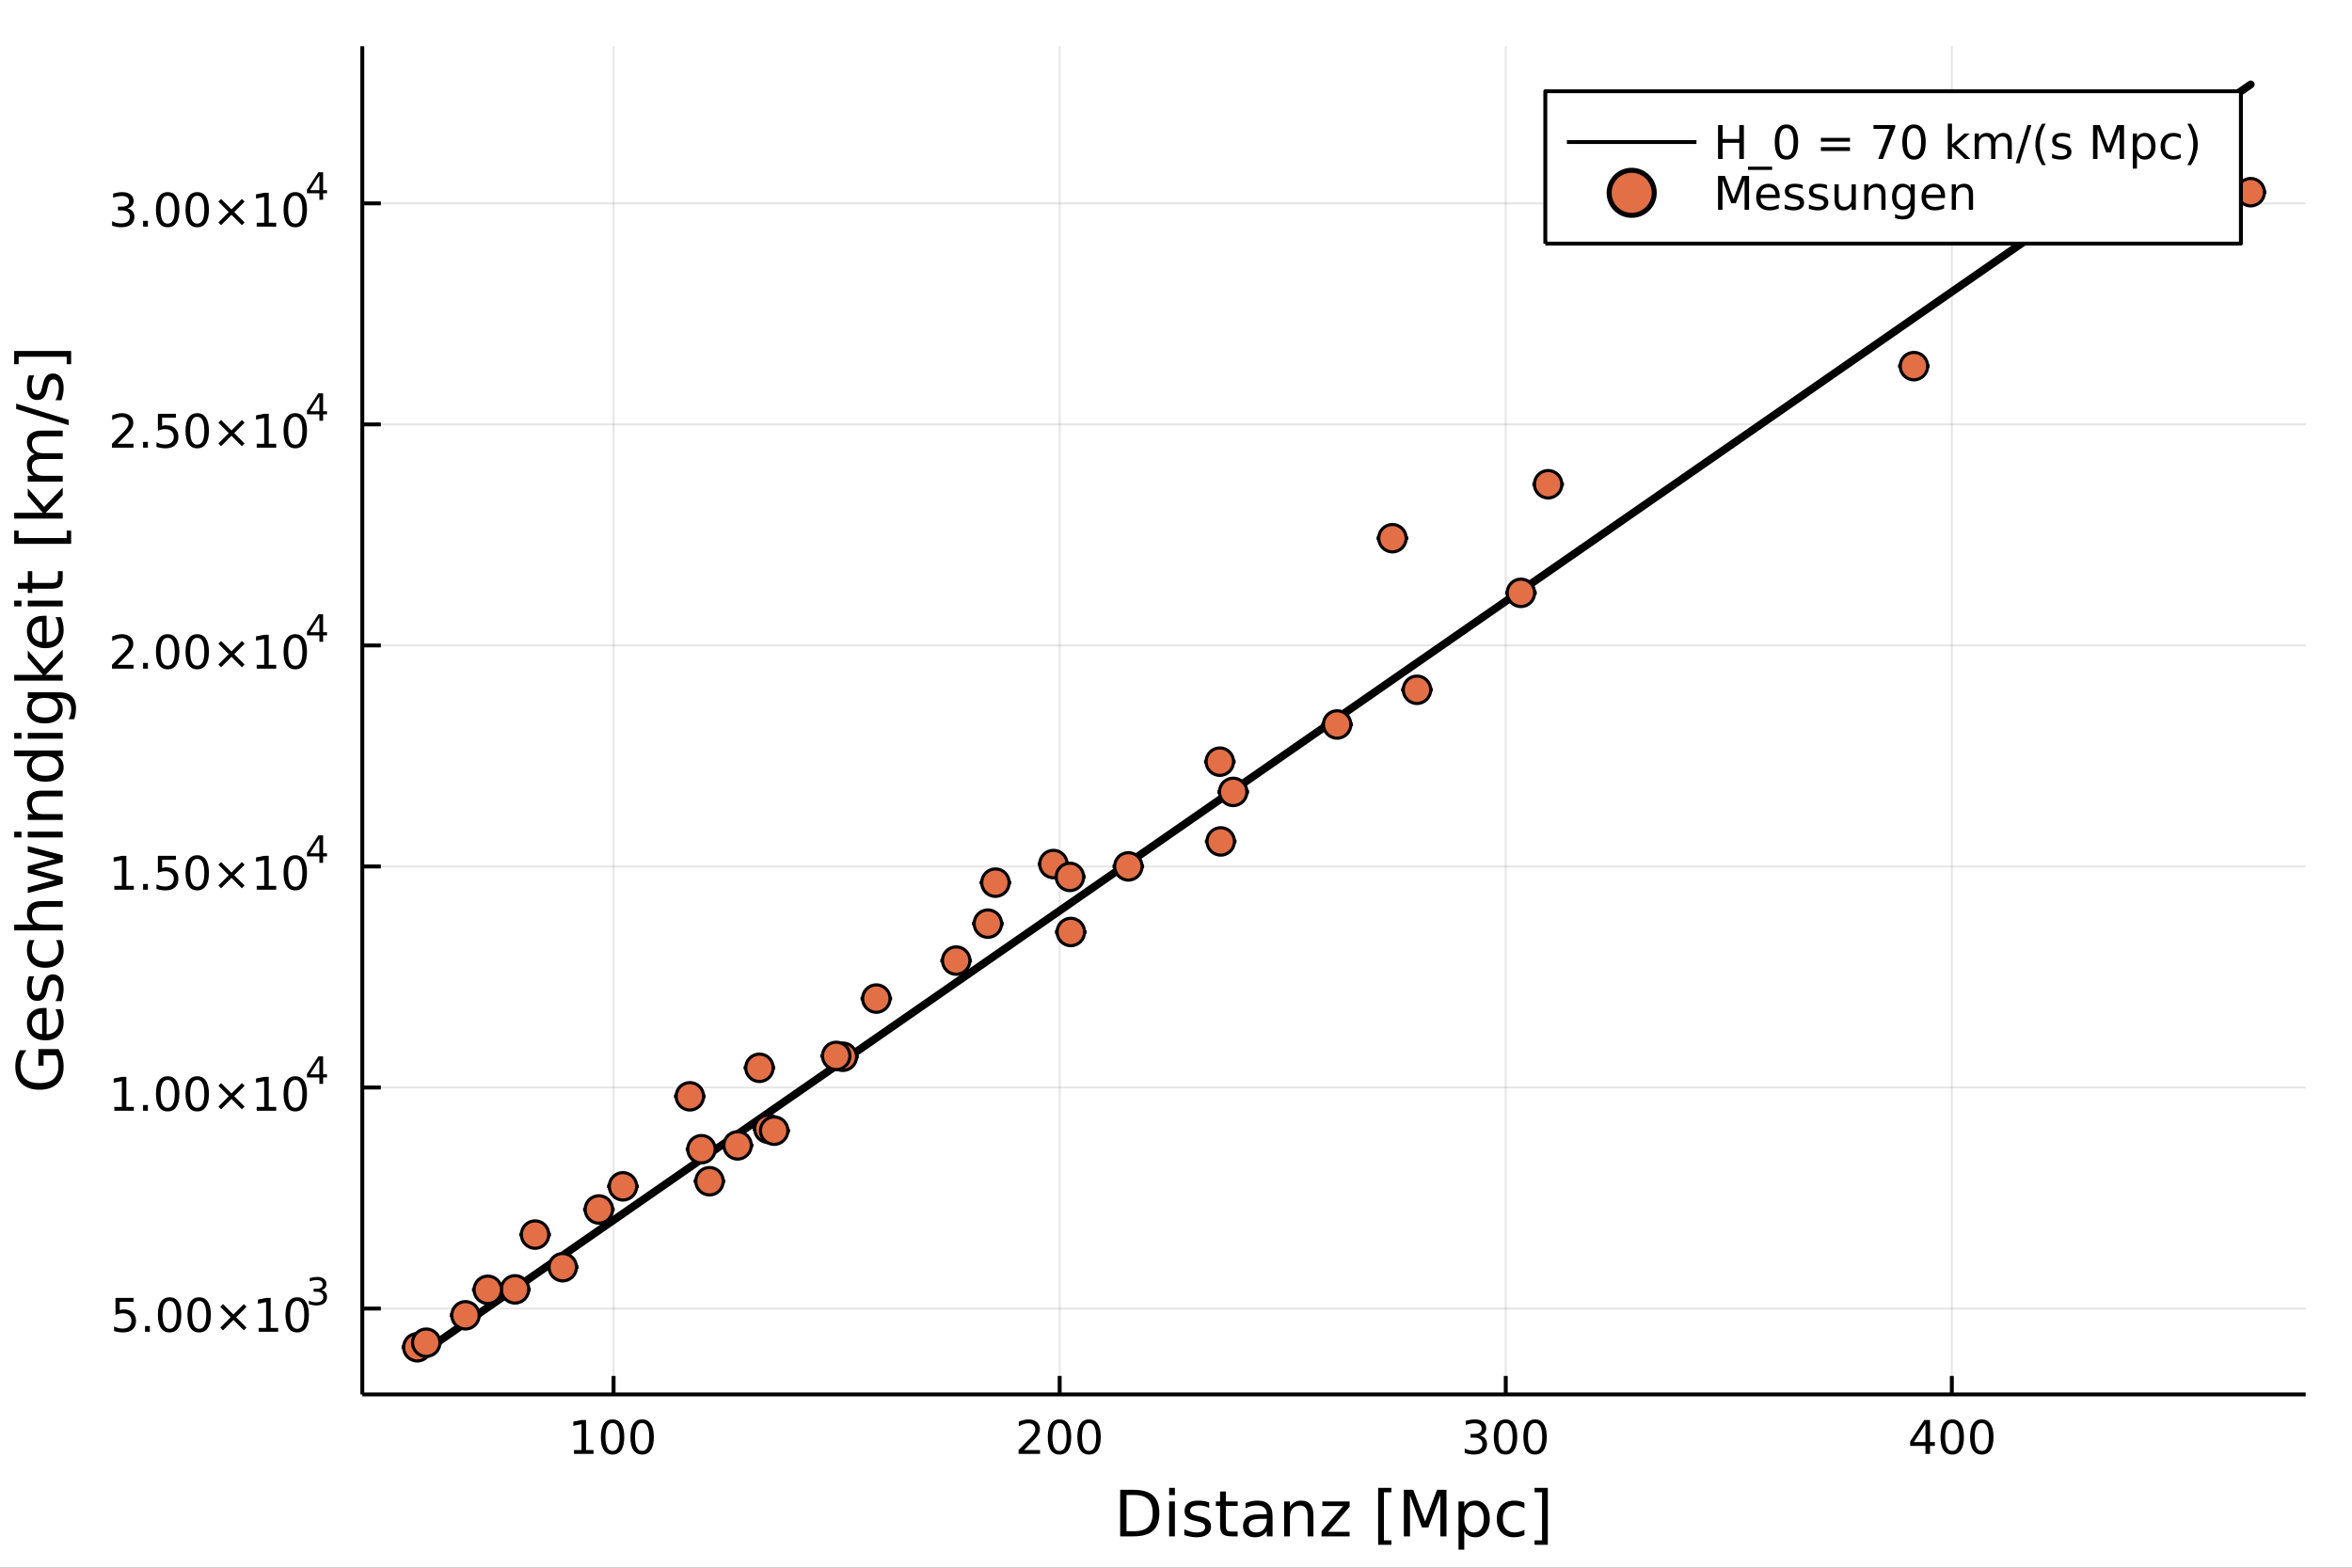 <?xml version="1.0" encoding="utf-8"?>
<svg xmlns="http://www.w3.org/2000/svg" xmlns:xlink="http://www.w3.org/1999/xlink" width="600" height="400" viewBox="0 0 2400 1600">
<rect x="0" y="0" width="2400" height="1600" fill="#333333" stroke="none"/>
<defs>
  <clipPath id="clip010">
    <rect x="0" y="0" width="2400" height="1600"/>
  </clipPath>
</defs>
<path clip-path="url(#clip010)" d="
M0 1600 L2400 1600 L2400 0 L0 0  Z
  " fill="#ffffff" fill-rule="evenodd" fill-opacity="1"/>
<defs>
  <clipPath id="clip011">
    <rect x="480" y="0" width="1681" height="1600"/>
  </clipPath>
</defs>
<path clip-path="url(#clip010)" d="
M369.703 1423.18 L2352.76 1423.18 L2352.76 47.244 L369.703 47.244  Z
  " fill="#ffffff" fill-rule="evenodd" fill-opacity="1"/>
<defs>
  <clipPath id="clip012">
    <rect x="369" y="47" width="1984" height="1377"/>
  </clipPath>
</defs>
<polyline clip-path="url(#clip012)" style="stroke:#000000; stroke-linecap:butt; stroke-linejoin:round; stroke-width:2; stroke-opacity:0.1; fill:none" points="
  626.108,1423.18 626.108,47.244 
  "/>
<polyline clip-path="url(#clip012)" style="stroke:#000000; stroke-linecap:butt; stroke-linejoin:round; stroke-width:2; stroke-opacity:0.1; fill:none" points="
  1081.29,1423.18 1081.29,47.244 
  "/>
<polyline clip-path="url(#clip012)" style="stroke:#000000; stroke-linecap:butt; stroke-linejoin:round; stroke-width:2; stroke-opacity:0.1; fill:none" points="
  1536.48,1423.18 1536.48,47.244 
  "/>
<polyline clip-path="url(#clip012)" style="stroke:#000000; stroke-linecap:butt; stroke-linejoin:round; stroke-width:2; stroke-opacity:0.1; fill:none" points="
  1991.66,1423.18 1991.66,47.244 
  "/>
<polyline clip-path="url(#clip010)" style="stroke:#000000; stroke-linecap:butt; stroke-linejoin:round; stroke-width:4; stroke-opacity:1; fill:none" points="
  369.703,1423.18 2352.76,1423.18 
  "/>
<polyline clip-path="url(#clip010)" style="stroke:#000000; stroke-linecap:butt; stroke-linejoin:round; stroke-width:4; stroke-opacity:1; fill:none" points="
  626.108,1423.18 626.108,1404.28 
  "/>
<polyline clip-path="url(#clip010)" style="stroke:#000000; stroke-linecap:butt; stroke-linejoin:round; stroke-width:4; stroke-opacity:1; fill:none" points="
  1081.29,1423.18 1081.29,1404.28 
  "/>
<polyline clip-path="url(#clip010)" style="stroke:#000000; stroke-linecap:butt; stroke-linejoin:round; stroke-width:4; stroke-opacity:1; fill:none" points="
  1536.48,1423.18 1536.48,1404.28 
  "/>
<polyline clip-path="url(#clip010)" style="stroke:#000000; stroke-linecap:butt; stroke-linejoin:round; stroke-width:4; stroke-opacity:1; fill:none" points="
  1991.66,1423.18 1991.66,1404.28 
  "/>
<path clip-path="url(#clip010)" d="M585.715 1479.92 L593.354 1479.92 L593.354 1453.55 L585.044 1455.22 L585.044 1450.96 L593.308 1449.29 L597.983 1449.29 L597.983 1479.92 L605.622 1479.92 L605.622 1483.85 L585.715 1483.85 L585.715 1479.92 Z" fill="#000000" fill-rule="evenodd" fill-opacity="1" /><path clip-path="url(#clip010)" d="M625.067 1452.37 Q621.456 1452.37 619.627 1455.94 Q617.821 1459.48 617.821 1466.61 Q617.821 1473.71 619.627 1477.28 Q621.456 1480.82 625.067 1480.82 Q628.701 1480.82 630.506 1477.28 Q632.335 1473.71 632.335 1466.61 Q632.335 1459.48 630.506 1455.94 Q628.701 1452.37 625.067 1452.37 M625.067 1448.67 Q630.877 1448.67 633.932 1453.27 Q637.011 1457.86 637.011 1466.61 Q637.011 1475.33 633.932 1479.94 Q630.877 1484.52 625.067 1484.52 Q619.256 1484.52 616.178 1479.94 Q613.122 1475.33 613.122 1466.61 Q613.122 1457.86 616.178 1453.27 Q619.256 1448.67 625.067 1448.67 Z" fill="#000000" fill-rule="evenodd" fill-opacity="1" /><path clip-path="url(#clip010)" d="M655.229 1452.37 Q651.617 1452.37 649.789 1455.94 Q647.983 1459.48 647.983 1466.61 Q647.983 1473.71 649.789 1477.28 Q651.617 1480.82 655.229 1480.82 Q658.863 1480.82 660.668 1477.28 Q662.497 1473.71 662.497 1466.61 Q662.497 1459.48 660.668 1455.94 Q658.863 1452.37 655.229 1452.37 M655.229 1448.67 Q661.039 1448.67 664.094 1453.27 Q667.173 1457.86 667.173 1466.61 Q667.173 1475.33 664.094 1479.94 Q661.039 1484.52 655.229 1484.52 Q649.418 1484.52 646.34 1479.94 Q643.284 1475.33 643.284 1466.61 Q643.284 1457.86 646.34 1453.27 Q649.418 1448.67 655.229 1448.67 Z" fill="#000000" fill-rule="evenodd" fill-opacity="1" /><path clip-path="url(#clip010)" d="M1044.98 1479.92 L1061.3 1479.92 L1061.3 1483.85 L1039.36 1483.85 L1039.36 1479.92 Q1042.02 1477.16 1046.6 1472.53 Q1051.21 1467.88 1052.39 1466.54 Q1054.64 1464.01 1055.52 1462.28 Q1056.42 1460.52 1056.42 1458.83 Q1056.42 1456.07 1054.47 1454.34 Q1052.55 1452.6 1049.45 1452.6 Q1047.25 1452.6 1044.8 1453.37 Q1042.37 1454.13 1039.59 1455.68 L1039.59 1450.96 Q1042.41 1449.82 1044.87 1449.25 Q1047.32 1448.67 1049.36 1448.67 Q1054.73 1448.67 1057.92 1451.35 Q1061.12 1454.04 1061.12 1458.53 Q1061.12 1460.66 1060.31 1462.58 Q1059.52 1464.48 1057.41 1467.07 Q1056.84 1467.74 1053.73 1470.96 Q1050.63 1474.15 1044.98 1479.92 Z" fill="#000000" fill-rule="evenodd" fill-opacity="1" /><path clip-path="url(#clip010)" d="M1081.12 1452.37 Q1077.51 1452.37 1075.68 1455.94 Q1073.87 1459.48 1073.87 1466.61 Q1073.87 1473.71 1075.68 1477.28 Q1077.51 1480.82 1081.12 1480.82 Q1084.75 1480.82 1086.56 1477.28 Q1088.39 1473.71 1088.39 1466.61 Q1088.39 1459.48 1086.56 1455.94 Q1084.75 1452.37 1081.12 1452.37 M1081.12 1448.67 Q1086.93 1448.67 1089.98 1453.27 Q1093.06 1457.86 1093.06 1466.61 Q1093.06 1475.33 1089.98 1479.94 Q1086.93 1484.52 1081.12 1484.52 Q1075.31 1484.52 1072.23 1479.94 Q1069.17 1475.33 1069.17 1466.61 Q1069.17 1457.86 1072.23 1453.27 Q1075.31 1448.67 1081.12 1448.67 Z" fill="#000000" fill-rule="evenodd" fill-opacity="1" /><path clip-path="url(#clip010)" d="M1111.28 1452.37 Q1107.67 1452.37 1105.84 1455.94 Q1104.03 1459.48 1104.03 1466.61 Q1104.03 1473.71 1105.84 1477.28 Q1107.67 1480.82 1111.28 1480.82 Q1114.91 1480.82 1116.72 1477.28 Q1118.55 1473.71 1118.55 1466.61 Q1118.55 1459.48 1116.72 1455.94 Q1114.91 1452.37 1111.28 1452.37 M1111.28 1448.67 Q1117.09 1448.67 1120.15 1453.27 Q1123.22 1457.86 1123.22 1466.61 Q1123.22 1475.33 1120.15 1479.94 Q1117.09 1484.52 1111.28 1484.52 Q1105.47 1484.52 1102.39 1479.94 Q1099.34 1475.33 1099.34 1466.61 Q1099.34 1457.86 1102.39 1453.27 Q1105.47 1448.67 1111.28 1448.67 Z" fill="#000000" fill-rule="evenodd" fill-opacity="1" /><path clip-path="url(#clip010)" d="M1510.24 1465.22 Q1513.59 1465.94 1515.47 1468.2 Q1517.37 1470.47 1517.37 1473.81 Q1517.37 1478.92 1513.85 1481.72 Q1510.33 1484.52 1503.85 1484.52 Q1501.67 1484.52 1499.36 1484.08 Q1497.07 1483.67 1494.61 1482.81 L1494.61 1478.3 Q1496.56 1479.43 1498.87 1480.01 Q1501.19 1480.59 1503.71 1480.59 Q1508.11 1480.59 1510.4 1478.85 Q1512.71 1477.12 1512.71 1473.81 Q1512.71 1470.75 1510.56 1469.04 Q1508.43 1467.3 1504.61 1467.3 L1500.58 1467.3 L1500.58 1463.46 L1504.8 1463.46 Q1508.25 1463.46 1510.07 1462.09 Q1511.9 1460.7 1511.9 1458.11 Q1511.9 1455.45 1510.01 1454.04 Q1508.13 1452.6 1504.61 1452.6 Q1502.69 1452.6 1500.49 1453.02 Q1498.29 1453.44 1495.65 1454.31 L1495.65 1450.15 Q1498.32 1449.41 1500.63 1449.04 Q1502.97 1448.67 1505.03 1448.67 Q1510.35 1448.67 1513.45 1451.1 Q1516.56 1453.5 1516.56 1457.63 Q1516.56 1460.5 1514.91 1462.49 Q1513.27 1464.45 1510.24 1465.22 Z" fill="#000000" fill-rule="evenodd" fill-opacity="1" /><path clip-path="url(#clip010)" d="M1536.23 1452.37 Q1532.62 1452.37 1530.79 1455.94 Q1528.99 1459.48 1528.99 1466.61 Q1528.99 1473.71 1530.79 1477.28 Q1532.62 1480.82 1536.23 1480.82 Q1539.87 1480.82 1541.67 1477.28 Q1543.5 1473.71 1543.5 1466.61 Q1543.5 1459.48 1541.67 1455.94 Q1539.87 1452.37 1536.23 1452.37 M1536.23 1448.67 Q1542.04 1448.67 1545.1 1453.27 Q1548.18 1457.86 1548.18 1466.61 Q1548.18 1475.33 1545.1 1479.94 Q1542.04 1484.52 1536.23 1484.52 Q1530.42 1484.52 1527.34 1479.94 Q1524.29 1475.33 1524.29 1466.61 Q1524.29 1457.86 1527.34 1453.27 Q1530.42 1448.67 1536.23 1448.67 Z" fill="#000000" fill-rule="evenodd" fill-opacity="1" /><path clip-path="url(#clip010)" d="M1566.39 1452.37 Q1562.78 1452.37 1560.95 1455.94 Q1559.15 1459.48 1559.15 1466.61 Q1559.15 1473.71 1560.95 1477.28 Q1562.78 1480.82 1566.39 1480.82 Q1570.03 1480.82 1571.83 1477.28 Q1573.66 1473.71 1573.66 1466.61 Q1573.66 1459.48 1571.83 1455.94 Q1570.03 1452.37 1566.39 1452.37 M1566.39 1448.67 Q1572.2 1448.67 1575.26 1453.27 Q1578.34 1457.86 1578.34 1466.61 Q1578.34 1475.33 1575.26 1479.94 Q1572.2 1484.52 1566.39 1484.52 Q1560.58 1484.52 1557.51 1479.94 Q1554.45 1475.33 1554.45 1466.61 Q1554.45 1457.86 1557.51 1453.27 Q1560.58 1448.67 1566.39 1448.67 Z" fill="#000000" fill-rule="evenodd" fill-opacity="1" /><path clip-path="url(#clip010)" d="M1964.75 1453.37 L1952.94 1471.81 L1964.75 1471.81 L1964.75 1453.37 M1963.52 1449.29 L1969.4 1449.29 L1969.4 1471.81 L1974.33 1471.81 L1974.33 1475.7 L1969.4 1475.7 L1969.4 1483.85 L1964.75 1483.85 L1964.75 1475.7 L1949.15 1475.7 L1949.15 1471.19 L1963.52 1449.29 Z" fill="#000000" fill-rule="evenodd" fill-opacity="1" /><path clip-path="url(#clip010)" d="M1992.06 1452.37 Q1988.45 1452.37 1986.62 1455.94 Q1984.82 1459.48 1984.82 1466.61 Q1984.82 1473.71 1986.62 1477.28 Q1988.45 1480.82 1992.06 1480.82 Q1995.7 1480.82 1997.5 1477.28 Q1999.33 1473.71 1999.33 1466.61 Q1999.33 1459.48 1997.5 1455.94 Q1995.7 1452.37 1992.06 1452.37 M1992.06 1448.67 Q1997.87 1448.67 2000.93 1453.27 Q2004.01 1457.86 2004.01 1466.61 Q2004.01 1475.33 2000.93 1479.94 Q1997.87 1484.52 1992.06 1484.52 Q1986.25 1484.52 1983.18 1479.94 Q1980.12 1475.33 1980.12 1466.61 Q1980.12 1457.86 1983.18 1453.27 Q1986.25 1448.67 1992.06 1448.67 Z" fill="#000000" fill-rule="evenodd" fill-opacity="1" /><path clip-path="url(#clip010)" d="M2022.23 1452.37 Q2018.61 1452.37 2016.79 1455.94 Q2014.98 1459.48 2014.98 1466.61 Q2014.98 1473.71 2016.79 1477.28 Q2018.61 1480.82 2022.23 1480.82 Q2025.86 1480.82 2027.67 1477.28 Q2029.49 1473.71 2029.49 1466.61 Q2029.49 1459.48 2027.67 1455.94 Q2025.86 1452.37 2022.23 1452.37 M2022.23 1448.67 Q2028.04 1448.67 2031.09 1453.27 Q2034.17 1457.86 2034.17 1466.61 Q2034.17 1475.33 2031.09 1479.94 Q2028.04 1484.52 2022.23 1484.52 Q2016.42 1484.52 2013.34 1479.94 Q2010.28 1475.33 2010.28 1466.61 Q2010.28 1457.86 2013.34 1453.27 Q2016.42 1448.67 2022.23 1448.67 Z" fill="#000000" fill-rule="evenodd" fill-opacity="1" /><path clip-path="url(#clip010)" d="M1149.49 1525.81 L1149.49 1562.76 L1157.26 1562.76 Q1167.09 1562.76 1171.64 1558.3 Q1176.23 1553.85 1176.23 1544.24 Q1176.23 1534.69 1171.64 1530.26 Q1167.09 1525.81 1157.26 1525.81 L1149.49 1525.81 M1143.06 1520.52 L1156.27 1520.52 Q1170.08 1520.52 1176.54 1526.28 Q1183.01 1532.01 1183.01 1544.24 Q1183.01 1556.52 1176.51 1562.28 Q1170.02 1568.04 1156.27 1568.04 L1143.06 1568.04 L1143.06 1520.52 Z" fill="#000000" fill-rule="evenodd" fill-opacity="1" /><path clip-path="url(#clip010)" d="M1193 1532.4 L1198.86 1532.4 L1198.86 1568.04 L1193 1568.04 L1193 1532.4 M1193 1518.52 L1198.86 1518.52 L1198.86 1525.93 L1193 1525.93 L1193 1518.52 Z" fill="#000000" fill-rule="evenodd" fill-opacity="1" /><path clip-path="url(#clip010)" d="M1233.84 1533.45 L1233.84 1538.98 Q1231.35 1537.71 1228.68 1537.07 Q1226.01 1536.44 1223.14 1536.44 Q1218.78 1536.44 1216.58 1537.77 Q1214.42 1539.11 1214.42 1541.79 Q1214.42 1543.82 1215.98 1545 Q1217.54 1546.15 1222.25 1547.2 L1224.26 1547.64 Q1230.49 1548.98 1233.1 1551.43 Q1235.75 1553.85 1235.75 1558.21 Q1235.75 1563.17 1231.8 1566.07 Q1227.88 1568.97 1221.01 1568.97 Q1218.14 1568.97 1215.03 1568.39 Q1211.94 1567.85 1208.5 1566.74 L1208.5 1560.69 Q1211.75 1562.38 1214.9 1563.24 Q1218.05 1564.07 1221.14 1564.07 Q1225.27 1564.07 1227.5 1562.66 Q1229.73 1561.23 1229.73 1558.65 Q1229.73 1556.27 1228.11 1554.99 Q1226.52 1553.72 1221.07 1552.54 L1219.04 1552.07 Q1213.59 1550.92 1211.17 1548.56 Q1208.76 1546.18 1208.76 1542.04 Q1208.76 1537.01 1212.32 1534.27 Q1215.88 1531.54 1222.44 1531.54 Q1225.69 1531.54 1228.55 1532.01 Q1231.42 1532.49 1233.84 1533.45 Z" fill="#000000" fill-rule="evenodd" fill-opacity="1" /><path clip-path="url(#clip010)" d="M1250.86 1522.27 L1250.86 1532.4 L1262.93 1532.4 L1262.93 1536.95 L1250.86 1536.95 L1250.86 1556.3 Q1250.86 1560.66 1252.04 1561.9 Q1253.25 1563.14 1256.91 1563.14 L1262.93 1563.14 L1262.93 1568.04 L1256.91 1568.04 Q1250.13 1568.04 1247.55 1565.53 Q1244.98 1562.98 1244.98 1556.3 L1244.98 1536.95 L1240.68 1536.95 L1240.68 1532.4 L1244.98 1532.4 L1244.98 1522.27 L1250.86 1522.27 Z" fill="#000000" fill-rule="evenodd" fill-opacity="1" /><path clip-path="url(#clip010)" d="M1286.83 1550.12 Q1279.73 1550.12 1277 1551.75 Q1274.26 1553.37 1274.26 1557.29 Q1274.26 1560.4 1276.3 1562.25 Q1278.36 1564.07 1281.9 1564.07 Q1286.77 1564.07 1289.7 1560.63 Q1292.66 1557.16 1292.66 1551.43 L1292.66 1550.12 L1286.83 1550.12 M1298.51 1547.71 L1298.51 1568.04 L1292.66 1568.04 L1292.66 1562.63 Q1290.65 1565.88 1287.66 1567.44 Q1284.67 1568.97 1280.34 1568.97 Q1274.86 1568.97 1271.62 1565.91 Q1268.4 1562.82 1268.4 1557.67 Q1268.4 1551.65 1272.41 1548.6 Q1276.45 1545.54 1284.44 1545.54 L1292.66 1545.54 L1292.66 1544.97 Q1292.66 1540.93 1289.98 1538.73 Q1287.34 1536.5 1282.53 1536.5 Q1279.48 1536.5 1276.58 1537.23 Q1273.69 1537.97 1271.01 1539.43 L1271.01 1534.02 Q1274.23 1532.78 1277.25 1532.17 Q1280.27 1531.54 1283.14 1531.54 Q1290.87 1531.54 1294.69 1535.55 Q1298.51 1539.56 1298.51 1547.71 Z" fill="#000000" fill-rule="evenodd" fill-opacity="1" /><path clip-path="url(#clip010)" d="M1340.21 1546.53 L1340.21 1568.04 L1334.35 1568.04 L1334.35 1546.72 Q1334.35 1541.66 1332.38 1539.14 Q1330.4 1536.63 1326.46 1536.63 Q1321.71 1536.63 1318.98 1539.65 Q1316.24 1542.68 1316.24 1547.9 L1316.24 1568.04 L1310.35 1568.04 L1310.35 1532.4 L1316.24 1532.4 L1316.24 1537.93 Q1318.34 1534.72 1321.17 1533.13 Q1324.04 1531.54 1327.76 1531.54 Q1333.9 1531.54 1337.06 1535.36 Q1340.21 1539.14 1340.21 1546.53 Z" fill="#000000" fill-rule="evenodd" fill-opacity="1" /><path clip-path="url(#clip010)" d="M1349.34 1532.4 L1377.16 1532.4 L1377.16 1537.74 L1355.13 1563.37 L1377.16 1563.37 L1377.16 1568.04 L1348.55 1568.04 L1348.55 1562.7 L1370.57 1537.07 L1349.34 1537.07 L1349.34 1532.4 Z" fill="#000000" fill-rule="evenodd" fill-opacity="1" /><path clip-path="url(#clip010)" d="M1406.28 1518.52 L1419.78 1518.52 L1419.78 1523.07 L1412.14 1523.07 L1412.14 1572.09 L1419.78 1572.09 L1419.78 1576.64 L1406.28 1576.64 L1406.28 1518.52 Z" fill="#000000" fill-rule="evenodd" fill-opacity="1" /><path clip-path="url(#clip010)" d="M1432.51 1520.52 L1442.09 1520.52 L1454.22 1552.86 L1466.41 1520.52 L1475.99 1520.52 L1475.99 1568.04 L1469.72 1568.04 L1469.72 1526.32 L1457.46 1558.91 L1451 1558.91 L1438.75 1526.32 L1438.75 1568.04 L1432.51 1568.04 L1432.51 1520.52 Z" fill="#000000" fill-rule="evenodd" fill-opacity="1" /><path clip-path="url(#clip010)" d="M1494.16 1562.7 L1494.16 1581.6 L1488.27 1581.6 L1488.27 1532.4 L1494.16 1532.4 L1494.16 1537.81 Q1496.01 1534.62 1498.81 1533.1 Q1501.64 1531.54 1505.56 1531.54 Q1512.05 1531.54 1516.09 1536.69 Q1520.17 1541.85 1520.17 1550.25 Q1520.17 1558.65 1516.09 1563.81 Q1512.05 1568.97 1505.56 1568.97 Q1501.64 1568.97 1498.81 1567.44 Q1496.01 1565.88 1494.16 1562.7 M1514.09 1550.25 Q1514.09 1543.79 1511.41 1540.13 Q1508.77 1536.44 1504.12 1536.44 Q1499.48 1536.44 1496.8 1540.13 Q1494.16 1543.79 1494.16 1550.25 Q1494.16 1556.71 1496.8 1560.4 Q1499.48 1564.07 1504.12 1564.07 Q1508.77 1564.07 1511.41 1560.4 Q1514.09 1556.71 1514.09 1550.25 Z" fill="#000000" fill-rule="evenodd" fill-opacity="1" /><path clip-path="url(#clip010)" d="M1555.53 1533.76 L1555.53 1539.24 Q1553.04 1537.87 1550.53 1537.2 Q1548.05 1536.5 1545.5 1536.5 Q1539.8 1536.5 1536.65 1540.13 Q1533.5 1543.73 1533.5 1550.25 Q1533.5 1556.78 1536.65 1560.4 Q1539.8 1564 1545.5 1564 Q1548.05 1564 1550.53 1563.33 Q1553.04 1562.63 1555.53 1561.26 L1555.53 1566.68 Q1553.08 1567.82 1550.43 1568.39 Q1547.82 1568.97 1544.86 1568.97 Q1536.81 1568.97 1532.07 1563.91 Q1527.33 1558.85 1527.33 1550.25 Q1527.33 1541.53 1532.1 1536.53 Q1536.91 1531.54 1545.25 1531.54 Q1547.95 1531.54 1550.53 1532.11 Q1553.11 1532.65 1555.53 1533.76 Z" fill="#000000" fill-rule="evenodd" fill-opacity="1" /><path clip-path="url(#clip010)" d="M1579.4 1518.52 L1579.4 1576.64 L1565.9 1576.64 L1565.9 1572.09 L1573.51 1572.09 L1573.51 1523.07 L1565.9 1523.07 L1565.9 1518.52 L1579.4 1518.52 Z" fill="#000000" fill-rule="evenodd" fill-opacity="1" /><polyline clip-path="url(#clip012)" style="stroke:#000000; stroke-linecap:butt; stroke-linejoin:round; stroke-width:2; stroke-opacity:0.1; fill:none" points="
  369.703,1335.51 2352.76,1335.51 
  "/>
<polyline clip-path="url(#clip012)" style="stroke:#000000; stroke-linecap:butt; stroke-linejoin:round; stroke-width:2; stroke-opacity:0.1; fill:none" points="
  369.703,1109.92 2352.76,1109.92 
  "/>
<polyline clip-path="url(#clip012)" style="stroke:#000000; stroke-linecap:butt; stroke-linejoin:round; stroke-width:2; stroke-opacity:0.1; fill:none" points="
  369.703,884.328 2352.76,884.328 
  "/>
<polyline clip-path="url(#clip012)" style="stroke:#000000; stroke-linecap:butt; stroke-linejoin:round; stroke-width:2; stroke-opacity:0.1; fill:none" points="
  369.703,658.737 2352.76,658.737 
  "/>
<polyline clip-path="url(#clip012)" style="stroke:#000000; stroke-linecap:butt; stroke-linejoin:round; stroke-width:2; stroke-opacity:0.1; fill:none" points="
  369.703,433.145 2352.76,433.145 
  "/>
<polyline clip-path="url(#clip012)" style="stroke:#000000; stroke-linecap:butt; stroke-linejoin:round; stroke-width:2; stroke-opacity:0.1; fill:none" points="
  369.703,207.554 2352.76,207.554 
  "/>
<polyline clip-path="url(#clip010)" style="stroke:#000000; stroke-linecap:butt; stroke-linejoin:round; stroke-width:4; stroke-opacity:1; fill:none" points="
  369.703,1423.18 369.703,47.244 
  "/>
<polyline clip-path="url(#clip010)" style="stroke:#000000; stroke-linecap:butt; stroke-linejoin:round; stroke-width:4; stroke-opacity:1; fill:none" points="
  369.703,1335.51 388.601,1335.51 
  "/>
<polyline clip-path="url(#clip010)" style="stroke:#000000; stroke-linecap:butt; stroke-linejoin:round; stroke-width:4; stroke-opacity:1; fill:none" points="
  369.703,1109.92 388.601,1109.92 
  "/>
<polyline clip-path="url(#clip010)" style="stroke:#000000; stroke-linecap:butt; stroke-linejoin:round; stroke-width:4; stroke-opacity:1; fill:none" points="
  369.703,884.328 388.601,884.328 
  "/>
<polyline clip-path="url(#clip010)" style="stroke:#000000; stroke-linecap:butt; stroke-linejoin:round; stroke-width:4; stroke-opacity:1; fill:none" points="
  369.703,658.737 388.601,658.737 
  "/>
<polyline clip-path="url(#clip010)" style="stroke:#000000; stroke-linecap:butt; stroke-linejoin:round; stroke-width:4; stroke-opacity:1; fill:none" points="
  369.703,433.145 388.601,433.145 
  "/>
<polyline clip-path="url(#clip010)" style="stroke:#000000; stroke-linecap:butt; stroke-linejoin:round; stroke-width:4; stroke-opacity:1; fill:none" points="
  369.703,207.554 388.601,207.554 
  "/>
<path clip-path="url(#clip010)" d="M117.878 1324.68 L136.235 1324.68 L136.235 1328.61 L122.161 1328.61 L122.161 1337.09 Q123.179 1336.74 124.198 1336.58 Q125.216 1336.39 126.235 1336.39 Q132.022 1336.39 135.402 1339.56 Q138.781 1342.73 138.781 1348.15 Q138.781 1353.73 135.309 1356.83 Q131.837 1359.91 125.517 1359.91 Q123.341 1359.91 121.073 1359.54 Q118.828 1359.17 116.42 1358.43 L116.42 1353.73 Q118.503 1354.86 120.726 1355.42 Q122.948 1355.97 125.425 1355.97 Q129.429 1355.97 131.767 1353.87 Q134.105 1351.76 134.105 1348.15 Q134.105 1344.54 131.767 1342.43 Q129.429 1340.33 125.425 1340.33 Q123.55 1340.33 121.675 1340.74 Q119.823 1341.16 117.878 1342.04 L117.878 1324.68 Z" fill="#000000" fill-rule="evenodd" fill-opacity="1" /><path clip-path="url(#clip010)" d="M147.994 1353.36 L152.878 1353.36 L152.878 1359.24 L147.994 1359.24 L147.994 1353.36 Z" fill="#000000" fill-rule="evenodd" fill-opacity="1" /><path clip-path="url(#clip010)" d="M173.063 1327.76 Q169.452 1327.76 167.624 1331.32 Q165.818 1334.86 165.818 1341.99 Q165.818 1349.1 167.624 1352.66 Q169.452 1356.21 173.063 1356.21 Q176.698 1356.21 178.503 1352.66 Q180.332 1349.1 180.332 1341.99 Q180.332 1334.86 178.503 1331.32 Q176.698 1327.76 173.063 1327.76 M173.063 1324.05 Q178.874 1324.05 181.929 1328.66 Q185.008 1333.24 185.008 1341.99 Q185.008 1350.72 181.929 1355.33 Q178.874 1359.91 173.063 1359.91 Q167.253 1359.91 164.175 1355.33 Q161.119 1350.72 161.119 1341.99 Q161.119 1333.24 164.175 1328.66 Q167.253 1324.05 173.063 1324.05 Z" fill="#000000" fill-rule="evenodd" fill-opacity="1" /><path clip-path="url(#clip010)" d="M203.225 1327.76 Q199.614 1327.76 197.785 1331.32 Q195.98 1334.86 195.98 1341.99 Q195.98 1349.1 197.785 1352.66 Q199.614 1356.21 203.225 1356.21 Q206.859 1356.21 208.665 1352.66 Q210.494 1349.1 210.494 1341.99 Q210.494 1334.86 208.665 1331.32 Q206.859 1327.76 203.225 1327.76 M203.225 1324.05 Q209.035 1324.05 212.091 1328.66 Q215.17 1333.24 215.17 1341.99 Q215.17 1350.72 212.091 1355.33 Q209.035 1359.91 203.225 1359.91 Q197.415 1359.91 194.336 1355.33 Q191.281 1350.72 191.281 1341.99 Q191.281 1333.24 194.336 1328.66 Q197.415 1324.05 203.225 1324.05 Z" fill="#000000" fill-rule="evenodd" fill-opacity="1" /><path clip-path="url(#clip010)" d="M251.558 1333.78 L240.98 1344.4 L251.558 1354.98 L248.804 1357.78 L238.179 1347.15 L227.554 1357.78 L224.822 1354.98 L235.378 1344.4 L224.822 1333.78 L227.554 1330.97 L238.179 1341.6 L248.804 1330.97 L251.558 1333.78 Z" fill="#000000" fill-rule="evenodd" fill-opacity="1" /><path clip-path="url(#clip010)" d="M263.919 1355.3 L271.558 1355.3 L271.558 1328.94 L263.248 1330.6 L263.248 1326.34 L271.512 1324.68 L276.188 1324.68 L276.188 1355.3 L283.827 1355.3 L283.827 1359.24 L263.919 1359.24 L263.919 1355.3 Z" fill="#000000" fill-rule="evenodd" fill-opacity="1" /><path clip-path="url(#clip010)" d="M303.271 1327.76 Q299.66 1327.76 297.831 1331.32 Q296.026 1334.86 296.026 1341.99 Q296.026 1349.1 297.831 1352.66 Q299.66 1356.21 303.271 1356.21 Q306.905 1356.21 308.711 1352.66 Q310.539 1349.1 310.539 1341.99 Q310.539 1334.86 308.711 1331.32 Q306.905 1327.76 303.271 1327.76 M303.271 1324.05 Q309.081 1324.05 312.137 1328.66 Q315.215 1333.24 315.215 1341.99 Q315.215 1350.72 312.137 1355.33 Q309.081 1359.91 303.271 1359.91 Q297.461 1359.91 294.382 1355.33 Q291.327 1350.72 291.327 1341.99 Q291.327 1333.24 294.382 1328.66 Q297.461 1324.05 303.271 1324.05 Z" fill="#000000" fill-rule="evenodd" fill-opacity="1" /><path clip-path="url(#clip010)" d="M327.911 1316.69 Q330.638 1317.27 332.161 1319.11 Q333.703 1320.96 333.703 1323.67 Q333.703 1327.82 330.845 1330.1 Q327.986 1332.37 322.72 1332.37 Q320.952 1332.37 319.071 1332.02 Q317.209 1331.68 315.215 1330.98 L315.215 1327.31 Q316.795 1328.24 318.676 1328.71 Q320.557 1329.18 322.607 1329.18 Q326.18 1329.18 328.042 1327.77 Q329.923 1326.35 329.923 1323.67 Q329.923 1321.18 328.174 1319.79 Q326.444 1318.38 323.34 1318.38 L320.068 1318.38 L320.068 1315.26 L323.491 1315.26 Q326.293 1315.26 327.779 1314.15 Q329.265 1313.02 329.265 1310.91 Q329.265 1308.75 327.723 1307.6 Q326.199 1306.44 323.34 1306.44 Q321.779 1306.44 319.993 1306.78 Q318.206 1307.11 316.062 1307.83 L316.062 1304.44 Q318.225 1303.84 320.105 1303.54 Q322.005 1303.24 323.679 1303.24 Q328.005 1303.24 330.525 1305.21 Q333.045 1307.17 333.045 1310.52 Q333.045 1312.85 331.71 1314.47 Q330.374 1316.07 327.911 1316.69 Z" fill="#000000" fill-rule="evenodd" fill-opacity="1" /><path clip-path="url(#clip010)" d="M116.668 1129.71 L124.306 1129.71 L124.306 1103.35 L115.996 1105.01 L115.996 1100.75 L124.26 1099.09 L128.936 1099.09 L128.936 1129.71 L136.575 1129.71 L136.575 1133.65 L116.668 1133.65 L116.668 1129.71 Z" fill="#000000" fill-rule="evenodd" fill-opacity="1" /><path clip-path="url(#clip010)" d="M146.019 1127.77 L150.903 1127.77 L150.903 1133.65 L146.019 1133.65 L146.019 1127.77 Z" fill="#000000" fill-rule="evenodd" fill-opacity="1" /><path clip-path="url(#clip010)" d="M171.089 1102.17 Q167.477 1102.17 165.649 1105.73 Q163.843 1109.27 163.843 1116.4 Q163.843 1123.51 165.649 1127.07 Q167.477 1130.61 171.089 1130.61 Q174.723 1130.61 176.528 1127.07 Q178.357 1123.51 178.357 1116.4 Q178.357 1109.27 176.528 1105.73 Q174.723 1102.17 171.089 1102.17 M171.089 1098.46 Q176.899 1098.46 179.954 1103.07 Q183.033 1107.65 183.033 1116.4 Q183.033 1125.13 179.954 1129.73 Q176.899 1134.32 171.089 1134.32 Q165.278 1134.32 162.2 1129.73 Q159.144 1125.13 159.144 1116.4 Q159.144 1107.65 162.2 1103.07 Q165.278 1098.46 171.089 1098.46 Z" fill="#000000" fill-rule="evenodd" fill-opacity="1" /><path clip-path="url(#clip010)" d="M201.25 1102.17 Q197.639 1102.17 195.811 1105.73 Q194.005 1109.27 194.005 1116.4 Q194.005 1123.51 195.811 1127.07 Q197.639 1130.61 201.25 1130.61 Q204.885 1130.61 206.69 1127.07 Q208.519 1123.51 208.519 1116.4 Q208.519 1109.27 206.69 1105.73 Q204.885 1102.17 201.25 1102.17 M201.25 1098.46 Q207.061 1098.46 210.116 1103.07 Q213.195 1107.65 213.195 1116.4 Q213.195 1125.13 210.116 1129.73 Q207.061 1134.32 201.25 1134.32 Q195.44 1134.32 192.362 1129.73 Q189.306 1125.13 189.306 1116.4 Q189.306 1107.65 192.362 1103.07 Q195.44 1098.46 201.25 1098.46 Z" fill="#000000" fill-rule="evenodd" fill-opacity="1" /><path clip-path="url(#clip010)" d="M249.584 1108.18 L239.005 1118.81 L249.584 1129.39 L246.829 1132.19 L236.204 1121.56 L225.579 1132.19 L222.848 1129.39 L233.403 1118.81 L222.848 1108.18 L225.579 1105.38 L236.204 1116.01 L246.829 1105.38 L249.584 1108.18 Z" fill="#000000" fill-rule="evenodd" fill-opacity="1" /><path clip-path="url(#clip010)" d="M261.945 1129.71 L269.583 1129.71 L269.583 1103.35 L261.273 1105.01 L261.273 1100.75 L269.537 1099.09 L274.213 1099.09 L274.213 1129.71 L281.852 1129.71 L281.852 1133.65 L261.945 1133.65 L261.945 1129.71 Z" fill="#000000" fill-rule="evenodd" fill-opacity="1" /><path clip-path="url(#clip010)" d="M301.296 1102.17 Q297.685 1102.17 295.856 1105.73 Q294.051 1109.27 294.051 1116.4 Q294.051 1123.51 295.856 1127.07 Q297.685 1130.61 301.296 1130.61 Q304.93 1130.61 306.736 1127.07 Q308.565 1123.51 308.565 1116.4 Q308.565 1109.27 306.736 1105.73 Q304.93 1102.17 301.296 1102.17 M301.296 1098.46 Q307.106 1098.46 310.162 1103.07 Q313.241 1107.65 313.241 1116.4 Q313.241 1125.13 310.162 1129.73 Q307.106 1134.32 301.296 1134.32 Q295.486 1134.32 292.407 1129.73 Q289.352 1125.13 289.352 1116.4 Q289.352 1107.65 292.407 1103.07 Q295.486 1098.46 301.296 1098.46 Z" fill="#000000" fill-rule="evenodd" fill-opacity="1" /><path clip-path="url(#clip010)" d="M325.917 1081.47 L316.325 1096.46 L325.917 1096.46 L325.917 1081.47 M324.92 1078.16 L329.697 1078.16 L329.697 1096.46 L333.703 1096.46 L333.703 1099.62 L329.697 1099.62 L329.697 1106.24 L325.917 1106.24 L325.917 1099.62 L313.241 1099.62 L313.241 1095.95 L324.92 1078.16 Z" fill="#000000" fill-rule="evenodd" fill-opacity="1" /><path clip-path="url(#clip010)" d="M116.668 904.12 L124.306 904.12 L124.306 877.755 L115.996 879.421 L115.996 875.162 L124.26 873.495 L128.936 873.495 L128.936 904.12 L136.575 904.12 L136.575 908.055 L116.668 908.055 L116.668 904.12 Z" fill="#000000" fill-rule="evenodd" fill-opacity="1" /><path clip-path="url(#clip010)" d="M146.019 902.176 L150.903 902.176 L150.903 908.055 L146.019 908.055 L146.019 902.176 Z" fill="#000000" fill-rule="evenodd" fill-opacity="1" /><path clip-path="url(#clip010)" d="M161.135 873.495 L179.491 873.495 L179.491 877.431 L165.417 877.431 L165.417 885.903 Q166.436 885.556 167.454 885.394 Q168.473 885.208 169.491 885.208 Q175.278 885.208 178.658 888.38 Q182.038 891.551 182.038 896.968 Q182.038 902.546 178.565 905.648 Q175.093 908.727 168.774 908.727 Q166.598 908.727 164.329 908.356 Q162.084 907.986 159.677 907.245 L159.677 902.546 Q161.76 903.68 163.982 904.236 Q166.204 904.792 168.681 904.792 Q172.686 904.792 175.024 902.685 Q177.362 900.579 177.362 896.968 Q177.362 893.356 175.024 891.25 Q172.686 889.144 168.681 889.144 Q166.806 889.144 164.931 889.56 Q163.079 889.977 161.135 890.856 L161.135 873.495 Z" fill="#000000" fill-rule="evenodd" fill-opacity="1" /><path clip-path="url(#clip010)" d="M201.25 876.574 Q197.639 876.574 195.811 880.139 Q194.005 883.681 194.005 890.81 Q194.005 897.917 195.811 901.481 Q197.639 905.023 201.25 905.023 Q204.885 905.023 206.69 901.481 Q208.519 897.917 208.519 890.81 Q208.519 883.681 206.69 880.139 Q204.885 876.574 201.25 876.574 M201.25 872.87 Q207.061 872.87 210.116 877.477 Q213.195 882.06 213.195 890.81 Q213.195 899.537 210.116 904.143 Q207.061 908.727 201.25 908.727 Q195.44 908.727 192.362 904.143 Q189.306 899.537 189.306 890.81 Q189.306 882.06 192.362 877.477 Q195.44 872.87 201.25 872.87 Z" fill="#000000" fill-rule="evenodd" fill-opacity="1" /><path clip-path="url(#clip010)" d="M249.584 882.593 L239.005 893.218 L249.584 903.796 L246.829 906.597 L236.204 895.972 L225.579 906.597 L222.848 903.796 L233.403 893.218 L222.848 882.593 L225.579 879.792 L236.204 890.417 L246.829 879.792 L249.584 882.593 Z" fill="#000000" fill-rule="evenodd" fill-opacity="1" /><path clip-path="url(#clip010)" d="M261.945 904.12 L269.583 904.12 L269.583 877.755 L261.273 879.421 L261.273 875.162 L269.537 873.495 L274.213 873.495 L274.213 904.12 L281.852 904.12 L281.852 908.055 L261.945 908.055 L261.945 904.12 Z" fill="#000000" fill-rule="evenodd" fill-opacity="1" /><path clip-path="url(#clip010)" d="M301.296 876.574 Q297.685 876.574 295.856 880.139 Q294.051 883.681 294.051 890.81 Q294.051 897.917 295.856 901.481 Q297.685 905.023 301.296 905.023 Q304.93 905.023 306.736 901.481 Q308.565 897.917 308.565 890.81 Q308.565 883.681 306.736 880.139 Q304.93 876.574 301.296 876.574 M301.296 872.87 Q307.106 872.87 310.162 877.477 Q313.241 882.06 313.241 890.81 Q313.241 899.537 310.162 904.143 Q307.106 908.727 301.296 908.727 Q295.486 908.727 292.407 904.143 Q289.352 899.537 289.352 890.81 Q289.352 882.06 292.407 877.477 Q295.486 872.87 301.296 872.87 Z" fill="#000000" fill-rule="evenodd" fill-opacity="1" /><path clip-path="url(#clip010)" d="M325.917 855.875 L316.325 870.865 L325.917 870.865 L325.917 855.875 M324.92 852.565 L329.697 852.565 L329.697 870.865 L333.703 870.865 L333.703 874.025 L329.697 874.025 L329.697 880.645 L325.917 880.645 L325.917 874.025 L313.241 874.025 L313.241 870.357 L324.92 852.565 Z" fill="#000000" fill-rule="evenodd" fill-opacity="1" /><path clip-path="url(#clip010)" d="M119.885 678.529 L136.204 678.529 L136.204 682.464 L114.26 682.464 L114.26 678.529 Q116.922 675.774 121.505 671.145 Q126.112 666.492 127.292 665.149 Q129.538 662.626 130.417 660.89 Q131.32 659.131 131.32 657.441 Q131.32 654.686 129.376 652.95 Q127.455 651.214 124.353 651.214 Q122.154 651.214 119.7 651.978 Q117.269 652.742 114.492 654.293 L114.492 649.571 Q117.316 648.437 119.769 647.858 Q122.223 647.279 124.26 647.279 Q129.63 647.279 132.825 649.964 Q136.019 652.649 136.019 657.14 Q136.019 659.27 135.209 661.191 Q134.422 663.089 132.316 665.682 Q131.737 666.353 128.635 669.571 Q125.533 672.765 119.885 678.529 Z" fill="#000000" fill-rule="evenodd" fill-opacity="1" /><path clip-path="url(#clip010)" d="M146.019 676.585 L150.903 676.585 L150.903 682.464 L146.019 682.464 L146.019 676.585 Z" fill="#000000" fill-rule="evenodd" fill-opacity="1" /><path clip-path="url(#clip010)" d="M171.089 650.983 Q167.477 650.983 165.649 654.548 Q163.843 658.089 163.843 665.219 Q163.843 672.325 165.649 675.89 Q167.477 679.432 171.089 679.432 Q174.723 679.432 176.528 675.89 Q178.357 672.325 178.357 665.219 Q178.357 658.089 176.528 654.548 Q174.723 650.983 171.089 650.983 M171.089 647.279 Q176.899 647.279 179.954 651.886 Q183.033 656.469 183.033 665.219 Q183.033 673.946 179.954 678.552 Q176.899 683.135 171.089 683.135 Q165.278 683.135 162.2 678.552 Q159.144 673.946 159.144 665.219 Q159.144 656.469 162.2 651.886 Q165.278 647.279 171.089 647.279 Z" fill="#000000" fill-rule="evenodd" fill-opacity="1" /><path clip-path="url(#clip010)" d="M201.25 650.983 Q197.639 650.983 195.811 654.548 Q194.005 658.089 194.005 665.219 Q194.005 672.325 195.811 675.89 Q197.639 679.432 201.25 679.432 Q204.885 679.432 206.69 675.89 Q208.519 672.325 208.519 665.219 Q208.519 658.089 206.69 654.548 Q204.885 650.983 201.25 650.983 M201.25 647.279 Q207.061 647.279 210.116 651.886 Q213.195 656.469 213.195 665.219 Q213.195 673.946 210.116 678.552 Q207.061 683.135 201.25 683.135 Q195.44 683.135 192.362 678.552 Q189.306 673.946 189.306 665.219 Q189.306 656.469 192.362 651.886 Q195.44 647.279 201.25 647.279 Z" fill="#000000" fill-rule="evenodd" fill-opacity="1" /><path clip-path="url(#clip010)" d="M249.584 657.001 L239.005 667.626 L249.584 678.205 L246.829 681.006 L236.204 670.381 L225.579 681.006 L222.848 678.205 L233.403 667.626 L222.848 657.001 L225.579 654.2 L236.204 664.825 L246.829 654.2 L249.584 657.001 Z" fill="#000000" fill-rule="evenodd" fill-opacity="1" /><path clip-path="url(#clip010)" d="M261.945 678.529 L269.583 678.529 L269.583 652.163 L261.273 653.83 L261.273 649.571 L269.537 647.904 L274.213 647.904 L274.213 678.529 L281.852 678.529 L281.852 682.464 L261.945 682.464 L261.945 678.529 Z" fill="#000000" fill-rule="evenodd" fill-opacity="1" /><path clip-path="url(#clip010)" d="M301.296 650.983 Q297.685 650.983 295.856 654.548 Q294.051 658.089 294.051 665.219 Q294.051 672.325 295.856 675.89 Q297.685 679.432 301.296 679.432 Q304.93 679.432 306.736 675.89 Q308.565 672.325 308.565 665.219 Q308.565 658.089 306.736 654.548 Q304.93 650.983 301.296 650.983 M301.296 647.279 Q307.106 647.279 310.162 651.886 Q313.241 656.469 313.241 665.219 Q313.241 673.946 310.162 678.552 Q307.106 683.135 301.296 683.135 Q295.486 683.135 292.407 678.552 Q289.352 673.946 289.352 665.219 Q289.352 656.469 292.407 651.886 Q295.486 647.279 301.296 647.279 Z" fill="#000000" fill-rule="evenodd" fill-opacity="1" /><path clip-path="url(#clip010)" d="M325.917 630.284 L316.325 645.274 L325.917 645.274 L325.917 630.284 M324.92 626.974 L329.697 626.974 L329.697 645.274 L333.703 645.274 L333.703 648.433 L329.697 648.433 L329.697 655.054 L325.917 655.054 L325.917 648.433 L313.241 648.433 L313.241 644.766 L324.92 626.974 Z" fill="#000000" fill-rule="evenodd" fill-opacity="1" /><path clip-path="url(#clip010)" d="M119.885 452.938 L136.204 452.938 L136.204 456.873 L114.26 456.873 L114.26 452.938 Q116.922 450.183 121.505 445.553 Q126.112 440.901 127.292 439.558 Q129.538 437.035 130.417 435.299 Q131.32 433.54 131.32 431.85 Q131.32 429.095 129.376 427.359 Q127.455 425.623 124.353 425.623 Q122.154 425.623 119.7 426.387 Q117.269 427.151 114.492 428.702 L114.492 423.979 Q117.316 422.845 119.769 422.266 Q122.223 421.688 124.26 421.688 Q129.63 421.688 132.825 424.373 Q136.019 427.058 136.019 431.549 Q136.019 433.678 135.209 435.6 Q134.422 437.498 132.316 440.09 Q131.737 440.762 128.635 443.979 Q125.533 447.174 119.885 452.938 Z" fill="#000000" fill-rule="evenodd" fill-opacity="1" /><path clip-path="url(#clip010)" d="M146.019 450.993 L150.903 450.993 L150.903 456.873 L146.019 456.873 L146.019 450.993 Z" fill="#000000" fill-rule="evenodd" fill-opacity="1" /><path clip-path="url(#clip010)" d="M161.135 422.313 L179.491 422.313 L179.491 426.248 L165.417 426.248 L165.417 434.72 Q166.436 434.373 167.454 434.211 Q168.473 434.026 169.491 434.026 Q175.278 434.026 178.658 437.197 Q182.038 440.368 182.038 445.785 Q182.038 451.364 178.565 454.465 Q175.093 457.544 168.774 457.544 Q166.598 457.544 164.329 457.174 Q162.084 456.803 159.677 456.063 L159.677 451.364 Q161.76 452.498 163.982 453.053 Q166.204 453.609 168.681 453.609 Q172.686 453.609 175.024 451.502 Q177.362 449.396 177.362 445.785 Q177.362 442.174 175.024 440.067 Q172.686 437.961 168.681 437.961 Q166.806 437.961 164.931 438.377 Q163.079 438.794 161.135 439.674 L161.135 422.313 Z" fill="#000000" fill-rule="evenodd" fill-opacity="1" /><path clip-path="url(#clip010)" d="M201.25 425.391 Q197.639 425.391 195.811 428.956 Q194.005 432.498 194.005 439.627 Q194.005 446.734 195.811 450.299 Q197.639 453.84 201.25 453.84 Q204.885 453.84 206.69 450.299 Q208.519 446.734 208.519 439.627 Q208.519 432.498 206.69 428.956 Q204.885 425.391 201.25 425.391 M201.25 421.688 Q207.061 421.688 210.116 426.294 Q213.195 430.878 213.195 439.627 Q213.195 448.354 210.116 452.961 Q207.061 457.544 201.25 457.544 Q195.44 457.544 192.362 452.961 Q189.306 448.354 189.306 439.627 Q189.306 430.878 192.362 426.294 Q195.44 421.688 201.25 421.688 Z" fill="#000000" fill-rule="evenodd" fill-opacity="1" /><path clip-path="url(#clip010)" d="M249.584 431.41 L239.005 442.035 L249.584 452.614 L246.829 455.414 L236.204 444.789 L225.579 455.414 L222.848 452.614 L233.403 442.035 L222.848 431.41 L225.579 428.609 L236.204 439.234 L246.829 428.609 L249.584 431.41 Z" fill="#000000" fill-rule="evenodd" fill-opacity="1" /><path clip-path="url(#clip010)" d="M261.945 452.938 L269.583 452.938 L269.583 426.572 L261.273 428.239 L261.273 423.979 L269.537 422.313 L274.213 422.313 L274.213 452.938 L281.852 452.938 L281.852 456.873 L261.945 456.873 L261.945 452.938 Z" fill="#000000" fill-rule="evenodd" fill-opacity="1" /><path clip-path="url(#clip010)" d="M301.296 425.391 Q297.685 425.391 295.856 428.956 Q294.051 432.498 294.051 439.627 Q294.051 446.734 295.856 450.299 Q297.685 453.84 301.296 453.84 Q304.93 453.84 306.736 450.299 Q308.565 446.734 308.565 439.627 Q308.565 432.498 306.736 428.956 Q304.93 425.391 301.296 425.391 M301.296 421.688 Q307.106 421.688 310.162 426.294 Q313.241 430.878 313.241 439.627 Q313.241 448.354 310.162 452.961 Q307.106 457.544 301.296 457.544 Q295.486 457.544 292.407 452.961 Q289.352 448.354 289.352 439.627 Q289.352 430.878 292.407 426.294 Q295.486 421.688 301.296 421.688 Z" fill="#000000" fill-rule="evenodd" fill-opacity="1" /><path clip-path="url(#clip010)" d="M325.917 404.693 L316.325 419.682 L325.917 419.682 L325.917 404.693 M324.92 401.382 L329.697 401.382 L329.697 419.682 L333.703 419.682 L333.703 422.842 L329.697 422.842 L329.697 429.462 L325.917 429.462 L325.917 422.842 L313.241 422.842 L313.241 419.175 L324.92 401.382 Z" fill="#000000" fill-rule="evenodd" fill-opacity="1" /><path clip-path="url(#clip010)" d="M130.024 212.647 Q133.38 213.365 135.255 215.633 Q137.154 217.902 137.154 221.235 Q137.154 226.351 133.635 229.152 Q130.117 231.953 123.635 231.953 Q121.459 231.953 119.144 231.513 Q116.853 231.096 114.399 230.24 L114.399 225.726 Q116.343 226.86 118.658 227.439 Q120.973 228.018 123.496 228.018 Q127.894 228.018 130.186 226.281 Q132.501 224.545 132.501 221.235 Q132.501 218.18 130.348 216.467 Q128.218 214.731 124.399 214.731 L120.371 214.731 L120.371 210.888 L124.584 210.888 Q128.033 210.888 129.862 209.522 Q131.691 208.133 131.691 205.541 Q131.691 202.879 129.792 201.467 Q127.917 200.032 124.399 200.032 Q122.478 200.032 120.279 200.448 Q118.08 200.865 115.441 201.745 L115.441 197.578 Q118.103 196.837 120.418 196.467 Q122.755 196.096 124.816 196.096 Q130.14 196.096 133.242 198.527 Q136.343 200.934 136.343 205.055 Q136.343 207.925 134.7 209.916 Q133.056 211.883 130.024 212.647 Z" fill="#000000" fill-rule="evenodd" fill-opacity="1" /><path clip-path="url(#clip010)" d="M146.019 225.402 L150.903 225.402 L150.903 231.281 L146.019 231.281 L146.019 225.402 Z" fill="#000000" fill-rule="evenodd" fill-opacity="1" /><path clip-path="url(#clip010)" d="M171.089 199.8 Q167.477 199.8 165.649 203.365 Q163.843 206.907 163.843 214.036 Q163.843 221.143 165.649 224.707 Q167.477 228.249 171.089 228.249 Q174.723 228.249 176.528 224.707 Q178.357 221.143 178.357 214.036 Q178.357 206.907 176.528 203.365 Q174.723 199.8 171.089 199.8 M171.089 196.096 Q176.899 196.096 179.954 200.703 Q183.033 205.286 183.033 214.036 Q183.033 222.763 179.954 227.369 Q176.899 231.953 171.089 231.953 Q165.278 231.953 162.2 227.369 Q159.144 222.763 159.144 214.036 Q159.144 205.286 162.2 200.703 Q165.278 196.096 171.089 196.096 Z" fill="#000000" fill-rule="evenodd" fill-opacity="1" /><path clip-path="url(#clip010)" d="M201.25 199.8 Q197.639 199.8 195.811 203.365 Q194.005 206.907 194.005 214.036 Q194.005 221.143 195.811 224.707 Q197.639 228.249 201.25 228.249 Q204.885 228.249 206.69 224.707 Q208.519 221.143 208.519 214.036 Q208.519 206.907 206.69 203.365 Q204.885 199.8 201.25 199.8 M201.25 196.096 Q207.061 196.096 210.116 200.703 Q213.195 205.286 213.195 214.036 Q213.195 222.763 210.116 227.369 Q207.061 231.953 201.25 231.953 Q195.44 231.953 192.362 227.369 Q189.306 222.763 189.306 214.036 Q189.306 205.286 192.362 200.703 Q195.44 196.096 201.25 196.096 Z" fill="#000000" fill-rule="evenodd" fill-opacity="1" /><path clip-path="url(#clip010)" d="M249.584 205.819 L239.005 216.444 L249.584 227.022 L246.829 229.823 L236.204 219.198 L225.579 229.823 L222.848 227.022 L233.403 216.444 L222.848 205.819 L225.579 203.018 L236.204 213.643 L246.829 203.018 L249.584 205.819 Z" fill="#000000" fill-rule="evenodd" fill-opacity="1" /><path clip-path="url(#clip010)" d="M261.945 227.346 L269.583 227.346 L269.583 200.981 L261.273 202.647 L261.273 198.388 L269.537 196.721 L274.213 196.721 L274.213 227.346 L281.852 227.346 L281.852 231.281 L261.945 231.281 L261.945 227.346 Z" fill="#000000" fill-rule="evenodd" fill-opacity="1" /><path clip-path="url(#clip010)" d="M301.296 199.8 Q297.685 199.8 295.856 203.365 Q294.051 206.907 294.051 214.036 Q294.051 221.143 295.856 224.707 Q297.685 228.249 301.296 228.249 Q304.93 228.249 306.736 224.707 Q308.565 221.143 308.565 214.036 Q308.565 206.907 306.736 203.365 Q304.93 199.8 301.296 199.8 M301.296 196.096 Q307.106 196.096 310.162 200.703 Q313.241 205.286 313.241 214.036 Q313.241 222.763 310.162 227.369 Q307.106 231.953 301.296 231.953 Q295.486 231.953 292.407 227.369 Q289.352 222.763 289.352 214.036 Q289.352 205.286 292.407 200.703 Q295.486 196.096 301.296 196.096 Z" fill="#000000" fill-rule="evenodd" fill-opacity="1" /><path clip-path="url(#clip010)" d="M325.917 179.101 L316.325 194.091 L325.917 194.091 L325.917 179.101 M324.92 175.791 L329.697 175.791 L329.697 194.091 L333.703 194.091 L333.703 197.251 L329.697 197.251 L329.697 203.871 L325.917 203.871 L325.917 197.251 L313.241 197.251 L313.241 193.583 L324.92 175.791 Z" fill="#000000" fill-rule="evenodd" fill-opacity="1" /><path clip-path="url(#clip010)" d="M57.225 1077.08 L44.461 1077.08 L44.461 1087.59 L39.178 1087.59 L39.178 1070.72 L59.58 1070.72 Q62.222 1074.44 63.59 1078.93 Q64.927 1083.42 64.927 1088.51 Q64.927 1099.65 58.434 1105.95 Q51.909 1112.22 40.292 1112.22 Q28.643 1112.22 22.15 1105.95 Q15.625 1099.65 15.625 1088.51 Q15.625 1083.86 16.771 1079.69 Q17.916 1075.49 20.144 1071.96 L26.988 1071.96 Q23.964 1075.52 22.436 1079.53 Q20.908 1083.54 20.908 1087.97 Q20.908 1096.69 25.778 1101.08 Q30.648 1105.44 40.292 1105.44 Q49.904 1105.44 54.774 1101.08 Q59.644 1096.69 59.644 1087.97 Q59.644 1084.56 59.071 1081.89 Q58.466 1079.21 57.225 1077.08 Z" fill="#000000" fill-rule="evenodd" fill-opacity="1" /><path clip-path="url(#clip010)" d="M44.716 1028.73 L47.581 1028.73 L47.581 1055.66 Q53.628 1055.28 56.811 1052.03 Q59.962 1048.75 59.962 1042.93 Q59.962 1039.56 59.134 1036.41 Q58.307 1033.22 56.652 1030.1 L62.19 1030.1 Q63.527 1033.25 64.227 1036.56 Q64.927 1039.87 64.927 1043.28 Q64.927 1051.81 59.962 1056.81 Q54.997 1061.77 46.53 1061.77 Q37.777 1061.77 32.653 1057.06 Q27.497 1052.32 27.497 1044.3 Q27.497 1037.11 32.144 1032.94 Q36.759 1028.73 44.716 1028.73 M42.997 1034.59 Q38.191 1034.65 35.327 1037.3 Q32.462 1039.91 32.462 1044.24 Q32.462 1049.14 35.231 1052.1 Q38 1055.03 43.029 1055.47 L42.997 1034.59 Z" fill="#000000" fill-rule="evenodd" fill-opacity="1" /><path clip-path="url(#clip010)" d="M29.407 996.397 L34.945 996.397 Q33.672 998.88 33.035 1001.55 Q32.398 1004.23 32.398 1007.09 Q32.398 1011.45 33.735 1013.65 Q35.072 1015.81 37.746 1015.81 Q39.783 1015.81 40.96 1014.25 Q42.106 1012.69 43.157 1007.98 L43.602 1005.98 Q44.939 999.739 47.39 997.129 Q49.809 994.487 54.169 994.487 Q59.134 994.487 62.031 998.434 Q64.927 1002.35 64.927 1009.22 Q64.927 1012.09 64.354 1015.21 Q63.813 1018.29 62.699 1021.73 L56.652 1021.73 Q58.339 1018.49 59.198 1015.33 Q60.026 1012.18 60.026 1009.1 Q60.026 1004.96 58.625 1002.73 Q57.193 1000.5 54.615 1000.5 Q52.228 1000.5 50.955 1002.13 Q49.681 1003.72 48.504 1009.16 L48.026 1011.2 Q46.88 1016.64 44.525 1019.06 Q42.138 1021.48 38 1021.48 Q32.971 1021.48 30.234 1017.91 Q27.497 1014.35 27.497 1007.79 Q27.497 1004.55 27.974 1001.68 Q28.452 998.816 29.407 996.397 Z" fill="#000000" fill-rule="evenodd" fill-opacity="1" /><path clip-path="url(#clip010)" d="M29.725 959.508 L35.199 959.508 Q33.831 961.99 33.162 964.505 Q32.462 966.987 32.462 969.534 Q32.462 975.231 36.09 978.382 Q39.687 981.533 46.212 981.533 Q52.737 981.533 56.365 978.382 Q59.962 975.231 59.962 969.534 Q59.962 966.987 59.294 964.505 Q58.593 961.99 57.225 959.508 L62.636 959.508 Q63.781 961.958 64.354 964.6 Q64.927 967.21 64.927 970.17 Q64.927 978.223 59.866 982.965 Q54.806 987.708 46.212 987.708 Q37.491 987.708 32.494 982.933 Q27.497 978.127 27.497 969.788 Q27.497 967.083 28.07 964.505 Q28.611 961.927 29.725 959.508 Z" fill="#000000" fill-rule="evenodd" fill-opacity="1" /><path clip-path="url(#clip010)" d="M42.488 919.69 L64.004 919.69 L64.004 925.547 L42.679 925.547 Q37.618 925.547 35.104 927.52 Q32.589 929.493 32.589 933.44 Q32.589 938.183 35.613 940.92 Q38.637 943.657 43.857 943.657 L64.004 943.657 L64.004 949.545 L14.479 949.545 L14.479 943.657 L33.894 943.657 Q30.68 941.556 29.088 938.724 Q27.497 935.859 27.497 932.135 Q27.497 925.992 31.316 922.841 Q35.104 919.69 42.488 919.69 Z" fill="#000000" fill-rule="evenodd" fill-opacity="1" /><path clip-path="url(#clip010)" d="M28.356 911.415 L28.356 905.558 L56.174 898.238 L28.356 890.949 L28.356 884.042 L56.174 876.722 L28.356 869.433 L28.356 863.576 L64.004 872.902 L64.004 879.809 L34.786 887.48 L64.004 895.182 L64.004 902.089 L28.356 911.415 Z" fill="#000000" fill-rule="evenodd" fill-opacity="1" /><path clip-path="url(#clip010)" d="M28.356 854.696 L28.356 848.84 L64.004 848.84 L64.004 854.696 L28.356 854.696 M14.479 854.696 L14.479 848.84 L21.895 848.84 L21.895 854.696 L14.479 854.696 Z" fill="#000000" fill-rule="evenodd" fill-opacity="1" /><path clip-path="url(#clip010)" d="M42.488 806.953 L64.004 806.953 L64.004 812.81 L42.679 812.81 Q37.618 812.81 35.104 814.783 Q32.589 816.757 32.589 820.703 Q32.589 825.446 35.613 828.183 Q38.637 830.92 43.857 830.92 L64.004 830.92 L64.004 836.809 L28.356 836.809 L28.356 830.92 L33.894 830.92 Q30.68 828.82 29.088 825.987 Q27.497 823.122 27.497 819.398 Q27.497 813.256 31.316 810.105 Q35.104 806.953 42.488 806.953 Z" fill="#000000" fill-rule="evenodd" fill-opacity="1" /><path clip-path="url(#clip010)" d="M33.767 771.815 L14.479 771.815 L14.479 765.958 L64.004 765.958 L64.004 771.815 L58.657 771.815 Q61.84 773.661 63.399 776.494 Q64.927 779.294 64.927 783.241 Q64.927 789.702 59.771 793.776 Q54.615 797.819 46.212 797.819 Q37.809 797.819 32.653 793.776 Q27.497 789.702 27.497 783.241 Q27.497 779.294 29.056 776.494 Q30.584 773.661 33.767 771.815 M46.212 791.771 Q52.673 791.771 56.365 789.13 Q60.026 786.456 60.026 781.809 Q60.026 777.162 56.365 774.488 Q52.673 771.815 46.212 771.815 Q39.751 771.815 36.09 774.488 Q32.398 777.162 32.398 781.809 Q32.398 786.456 36.09 789.13 Q39.751 791.771 46.212 791.771 Z" fill="#000000" fill-rule="evenodd" fill-opacity="1" /><path clip-path="url(#clip010)" d="M28.356 753.895 L28.356 748.039 L64.004 748.039 L64.004 753.895 L28.356 753.895 M14.479 753.895 L14.479 748.039 L21.895 748.039 L21.895 753.895 L14.479 753.895 Z" fill="#000000" fill-rule="evenodd" fill-opacity="1" /><path clip-path="url(#clip010)" d="M45.766 712.327 Q39.401 712.327 35.9 714.969 Q32.398 717.579 32.398 722.321 Q32.398 727.032 35.9 729.674 Q39.401 732.284 45.766 732.284 Q52.1 732.284 55.601 729.674 Q59.103 727.032 59.103 722.321 Q59.103 717.579 55.601 714.969 Q52.1 712.327 45.766 712.327 M59.58 706.471 Q68.683 706.471 73.107 710.513 Q77.563 714.555 77.563 722.894 Q77.563 725.982 77.086 728.719 Q76.64 731.456 75.685 734.034 L69.988 734.034 Q71.388 731.456 72.057 728.942 Q72.725 726.427 72.725 723.817 Q72.725 718.056 69.701 715.192 Q66.71 712.327 60.63 712.327 L57.734 712.327 Q60.885 714.141 62.445 716.974 Q64.004 719.807 64.004 723.754 Q64.004 730.31 59.007 734.321 Q54.01 738.331 45.766 738.331 Q37.491 738.331 32.494 734.321 Q27.497 730.31 27.497 723.754 Q27.497 719.807 29.056 716.974 Q30.616 714.141 33.767 712.327 L28.356 712.327 L28.356 706.471 L59.58 706.471 Z" fill="#000000" fill-rule="evenodd" fill-opacity="1" /><path clip-path="url(#clip010)" d="M14.479 694.631 L14.479 688.742 L43.729 688.742 L28.356 671.268 L28.356 663.789 L45.034 682.695 L64.004 662.993 L64.004 670.632 L46.594 688.742 L64.004 688.742 L64.004 694.631 L14.479 694.631 Z" fill="#000000" fill-rule="evenodd" fill-opacity="1" /><path clip-path="url(#clip010)" d="M44.716 628.491 L47.581 628.491 L47.581 655.418 Q53.628 655.036 56.811 651.789 Q59.962 648.511 59.962 642.686 Q59.962 639.313 59.134 636.162 Q58.307 632.979 56.652 629.86 L62.19 629.86 Q63.527 633.011 64.227 636.321 Q64.927 639.631 64.927 643.037 Q64.927 651.567 59.962 656.564 Q54.997 661.529 46.53 661.529 Q37.777 661.529 32.653 656.818 Q27.497 652.076 27.497 644.055 Q27.497 636.862 32.144 632.692 Q36.759 628.491 44.716 628.491 M42.997 634.347 Q38.191 634.411 35.327 637.053 Q32.462 639.663 32.462 643.991 Q32.462 648.893 35.231 651.853 Q38 654.781 43.029 655.227 L42.997 634.347 Z" fill="#000000" fill-rule="evenodd" fill-opacity="1" /><path clip-path="url(#clip010)" d="M28.356 618.879 L28.356 613.022 L64.004 613.022 L64.004 618.879 L28.356 618.879 M14.479 618.879 L14.479 613.022 L21.895 613.022 L21.895 618.879 L14.479 618.879 Z" fill="#000000" fill-rule="evenodd" fill-opacity="1" /><path clip-path="url(#clip010)" d="M18.235 594.975 L28.356 594.975 L28.356 582.912 L32.908 582.912 L32.908 594.975 L52.259 594.975 Q56.62 594.975 57.861 593.798 Q59.103 592.588 59.103 588.928 L59.103 582.912 L64.004 582.912 L64.004 588.928 Q64.004 595.708 61.49 598.286 Q58.943 600.864 52.259 600.864 L32.908 600.864 L32.908 605.161 L28.356 605.161 L28.356 600.864 L18.235 600.864 L18.235 594.975 Z" fill="#000000" fill-rule="evenodd" fill-opacity="1" /><path clip-path="url(#clip010)" d="M14.479 555.031 L14.479 541.535 L19.03 541.535 L19.03 549.174 L68.046 549.174 L68.046 541.535 L72.598 541.535 L72.598 555.031 L14.479 555.031 Z" fill="#000000" fill-rule="evenodd" fill-opacity="1" /><path clip-path="url(#clip010)" d="M14.479 529.281 L14.479 523.393 L43.729 523.393 L28.356 505.919 L28.356 498.44 L45.034 517.346 L64.004 497.644 L64.004 505.283 L46.594 523.393 L64.004 523.393 L64.004 529.281 L14.479 529.281 Z" fill="#000000" fill-rule="evenodd" fill-opacity="1" /><path clip-path="url(#clip010)" d="M35.199 463.555 Q31.253 461.359 29.375 458.304 Q27.497 455.248 27.497 451.11 Q27.497 445.54 31.412 442.517 Q35.295 439.493 42.488 439.493 L64.004 439.493 L64.004 445.381 L42.679 445.381 Q37.555 445.381 35.072 447.196 Q32.589 449.01 32.589 452.734 Q32.589 457.285 35.613 459.927 Q38.637 462.569 43.857 462.569 L64.004 462.569 L64.004 468.457 L42.679 468.457 Q37.523 468.457 35.072 470.271 Q32.589 472.085 32.589 475.873 Q32.589 480.361 35.645 483.003 Q38.669 485.644 43.857 485.644 L64.004 485.644 L64.004 491.533 L28.356 491.533 L28.356 485.644 L33.894 485.644 Q30.616 483.639 29.056 480.838 Q27.497 478.037 27.497 474.186 Q27.497 470.303 29.47 467.598 Q31.444 464.86 35.199 463.555 Z" fill="#000000" fill-rule="evenodd" fill-opacity="1" /><path clip-path="url(#clip010)" d="M16.484 417.404 L16.484 411.993 L70.052 428.544 L70.052 433.955 L16.484 417.404 Z" fill="#000000" fill-rule="evenodd" fill-opacity="1" /><path clip-path="url(#clip010)" d="M29.407 383.125 L34.945 383.125 Q33.672 385.607 33.035 388.281 Q32.398 390.955 32.398 393.819 Q32.398 398.18 33.735 400.376 Q35.072 402.54 37.746 402.54 Q39.783 402.54 40.96 400.981 Q42.106 399.421 43.157 394.71 L43.602 392.705 Q44.939 386.467 47.39 383.857 Q49.809 381.215 54.169 381.215 Q59.134 381.215 62.031 385.162 Q64.927 389.077 64.927 395.952 Q64.927 398.816 64.354 401.935 Q63.813 405.023 62.699 408.46 L56.652 408.46 Q58.339 405.214 59.198 402.063 Q60.026 398.912 60.026 395.824 Q60.026 391.687 58.625 389.459 Q57.193 387.231 54.615 387.231 Q52.228 387.231 50.955 388.854 Q49.681 390.445 48.504 395.888 L48.026 397.925 Q46.88 403.368 44.525 405.787 Q42.138 408.206 38 408.206 Q32.971 408.206 30.234 404.641 Q27.497 401.076 27.497 394.519 Q27.497 391.273 27.974 388.408 Q28.452 385.544 29.407 383.125 Z" fill="#000000" fill-rule="evenodd" fill-opacity="1" /><path clip-path="url(#clip010)" d="M14.479 358.203 L72.598 358.203 L72.598 371.698 L68.046 371.698 L68.046 364.091 L19.03 364.091 L19.03 371.698 L14.479 371.698 L14.479 358.203 Z" fill="#000000" fill-rule="evenodd" fill-opacity="1" /><polyline clip-path="url(#clip012)" style="stroke:#000000; stroke-linecap:butt; stroke-linejoin:round; stroke-width:8; stroke-opacity:1; fill:none" points="
  784.057,1135.68 894.211,1059.25 1074.92,933.868 1258.36,806.589 703.945,1191.27 425.828,1384.24 1008.01,980.294 723.973,1177.37 1420.86,693.839 635.667,1238.64 
  434.931,1377.92 2296.63,86.186 1364.42,733.001 574.217,1281.28 860.073,1082.94 1092.67,921.55 1244.7,816.064 975.689,1002.72 525.513,1315.07 1579.72,583.615 
  1952.97,324.636 1445.89,676.468 1551.95,602.88 1245.61,815.432 1151.39,880.809 715.779,1183.06 1091.76,922.182 497.747,1334.34 611.087,1255.7 752.649,1157.47 
  474.987,1350.13 853.245,1087.68 1015.75,974.925 545.996,1300.86 789.974,1131.58 774.953,1142 
  "/>
<polyline clip-path="url(#clip012)" style="stroke:#000000; stroke-linecap:butt; stroke-linejoin:round; stroke-width:4; stroke-opacity:1; fill:none" points="
  784.057,1152.21 784.057,1152 
  "/>
<polyline clip-path="url(#clip012)" style="stroke:#000000; stroke-linecap:butt; stroke-linejoin:round; stroke-width:4; stroke-opacity:1; fill:none" points="
  894.211,1019.28 894.211,1019 
  "/>
<polyline clip-path="url(#clip012)" style="stroke:#000000; stroke-linecap:butt; stroke-linejoin:round; stroke-width:4; stroke-opacity:1; fill:none" points="
  1074.92,881.973 1074.92,881.72 
  "/>
<polyline clip-path="url(#clip012)" style="stroke:#000000; stroke-linecap:butt; stroke-linejoin:round; stroke-width:4; stroke-opacity:1; fill:none" points="
  1258.36,808.34 1258.36,808.087 
  "/>
<polyline clip-path="url(#clip012)" style="stroke:#000000; stroke-linecap:butt; stroke-linejoin:round; stroke-width:4; stroke-opacity:1; fill:none" points="
  703.945,1119.05 703.945,1118.74 
  "/>
<polyline clip-path="url(#clip012)" style="stroke:#000000; stroke-linecap:butt; stroke-linejoin:round; stroke-width:4; stroke-opacity:1; fill:none" points="
  425.828,1375.16 425.828,1374.9 
  "/>
<polyline clip-path="url(#clip012)" style="stroke:#000000; stroke-linecap:butt; stroke-linejoin:round; stroke-width:4; stroke-opacity:1; fill:none" points="
  1008.01,942.806 1008.01,942.526 
  "/>
<polyline clip-path="url(#clip012)" style="stroke:#000000; stroke-linecap:butt; stroke-linejoin:round; stroke-width:4; stroke-opacity:1; fill:none" points="
  723.973,1205.67 723.973,1205.47 
  "/>
<polyline clip-path="url(#clip012)" style="stroke:#000000; stroke-linecap:butt; stroke-linejoin:round; stroke-width:4; stroke-opacity:1; fill:none" points="
  1420.86,549.433 1420.86,549.126 
  "/>
<polyline clip-path="url(#clip012)" style="stroke:#000000; stroke-linecap:butt; stroke-linejoin:round; stroke-width:4; stroke-opacity:1; fill:none" points="
  635.667,1210.88 635.667,1210.64 
  "/>
<polyline clip-path="url(#clip012)" style="stroke:#000000; stroke-linecap:butt; stroke-linejoin:round; stroke-width:4; stroke-opacity:1; fill:none" points="
  434.931,1370.5 434.931,1370.28 
  "/>
<polyline clip-path="url(#clip012)" style="stroke:#000000; stroke-linecap:butt; stroke-linejoin:round; stroke-width:4; stroke-opacity:1; fill:none" points="
  2296.63,196.247 2296.63,196.031 
  "/>
<polyline clip-path="url(#clip012)" style="stroke:#000000; stroke-linecap:butt; stroke-linejoin:round; stroke-width:4; stroke-opacity:1; fill:none" points="
  1364.42,739.539 1364.42,739.277 
  "/>
<polyline clip-path="url(#clip012)" style="stroke:#000000; stroke-linecap:butt; stroke-linejoin:round; stroke-width:4; stroke-opacity:1; fill:none" points="
  574.217,1293.42 574.217,1293.23 
  "/>
<polyline clip-path="url(#clip012)" style="stroke:#000000; stroke-linecap:butt; stroke-linejoin:round; stroke-width:4; stroke-opacity:1; fill:none" points="
  860.073,1078.63 860.073,1078.41 
  "/>
<polyline clip-path="url(#clip012)" style="stroke:#000000; stroke-linecap:butt; stroke-linejoin:round; stroke-width:4; stroke-opacity:1; fill:none" points="
  1092.67,951.297 1092.67,951.089 
  "/>
<polyline clip-path="url(#clip012)" style="stroke:#000000; stroke-linecap:butt; stroke-linejoin:round; stroke-width:4; stroke-opacity:1; fill:none" points="
  1244.7,777.47 1244.7,777.235 
  "/>
<polyline clip-path="url(#clip012)" style="stroke:#000000; stroke-linecap:butt; stroke-linejoin:round; stroke-width:4; stroke-opacity:1; fill:none" points="
  975.689,980.502 975.689,980.267 
  "/>
<polyline clip-path="url(#clip012)" style="stroke:#000000; stroke-linecap:butt; stroke-linejoin:round; stroke-width:4; stroke-opacity:1; fill:none" points="
  525.513,1316.04 525.513,1315.82 
  "/>
<polyline clip-path="url(#clip012)" style="stroke:#000000; stroke-linecap:butt; stroke-linejoin:round; stroke-width:4; stroke-opacity:1; fill:none" points="
  1579.72,494.353 1579.72,494.118 
  "/>
<polyline clip-path="url(#clip012)" style="stroke:#000000; stroke-linecap:butt; stroke-linejoin:round; stroke-width:4; stroke-opacity:1; fill:none" points="
  1952.97,373.819 1952.97,373.539 
  "/>
<polyline clip-path="url(#clip012)" style="stroke:#000000; stroke-linecap:butt; stroke-linejoin:round; stroke-width:4; stroke-opacity:1; fill:none" points="
  1445.89,704.116 1445.89,703.864 
  "/>
<polyline clip-path="url(#clip012)" style="stroke:#000000; stroke-linecap:butt; stroke-linejoin:round; stroke-width:4; stroke-opacity:1; fill:none" points="
  1551.95,605.154 1551.95,604.937 
  "/>
<polyline clip-path="url(#clip012)" style="stroke:#000000; stroke-linecap:butt; stroke-linejoin:round; stroke-width:4; stroke-opacity:1; fill:none" points="
  1245.61,858.841 1245.61,858.651 
  "/>
<polyline clip-path="url(#clip012)" style="stroke:#000000; stroke-linecap:butt; stroke-linejoin:round; stroke-width:4; stroke-opacity:1; fill:none" points="
  1151.39,884.346 1151.39,884.129 
  "/>
<polyline clip-path="url(#clip012)" style="stroke:#000000; stroke-linecap:butt; stroke-linejoin:round; stroke-width:4; stroke-opacity:1; fill:none" points="
  715.779,1173.04 715.779,1172.77 
  "/>
<polyline clip-path="url(#clip012)" style="stroke:#000000; stroke-linecap:butt; stroke-linejoin:round; stroke-width:4; stroke-opacity:1; fill:none" points="
  1091.76,895.098 1091.76,894.854 
  "/>
<polyline clip-path="url(#clip012)" style="stroke:#000000; stroke-linecap:butt; stroke-linejoin:round; stroke-width:4; stroke-opacity:1; fill:none" points="
  497.747,1316.52 497.747,1316.24 
  "/>
<polyline clip-path="url(#clip012)" style="stroke:#000000; stroke-linecap:butt; stroke-linejoin:round; stroke-width:4; stroke-opacity:1; fill:none" points="
  611.087,1234.52 611.087,1234.28 
  "/>
<polyline clip-path="url(#clip012)" style="stroke:#000000; stroke-linecap:butt; stroke-linejoin:round; stroke-width:4; stroke-opacity:1; fill:none" points="
  752.649,1169.1 752.649,1168.86 
  "/>
<polyline clip-path="url(#clip012)" style="stroke:#000000; stroke-linecap:butt; stroke-linejoin:round; stroke-width:4; stroke-opacity:1; fill:none" points="
  474.987,1342.53 474.987,1342.3 
  "/>
<polyline clip-path="url(#clip012)" style="stroke:#000000; stroke-linecap:butt; stroke-linejoin:round; stroke-width:4; stroke-opacity:1; fill:none" points="
  853.245,1077.78 853.245,1077.54 
  "/>
<polyline clip-path="url(#clip012)" style="stroke:#000000; stroke-linecap:butt; stroke-linejoin:round; stroke-width:4; stroke-opacity:1; fill:none" points="
  1015.75,900.963 1015.75,900.719 
  "/>
<polyline clip-path="url(#clip012)" style="stroke:#000000; stroke-linecap:butt; stroke-linejoin:round; stroke-width:4; stroke-opacity:1; fill:none" points="
  545.996,1260.15 545.996,1259.9 
  "/>
<polyline clip-path="url(#clip012)" style="stroke:#000000; stroke-linecap:butt; stroke-linejoin:round; stroke-width:4; stroke-opacity:1; fill:none" points="
  789.974,1154.07 789.974,1153.84 
  "/>
<polyline clip-path="url(#clip012)" style="stroke:#000000; stroke-linecap:butt; stroke-linejoin:round; stroke-width:4; stroke-opacity:1; fill:none" points="
  774.953,1089.92 774.953,1089.67 
  "/>
<line clip-path="url(#clip012)" x1="800.057" y1="1152.21" x2="768.057" y2="1152.21" style="stroke:#000000; stroke-width:3.2; stroke-opacity:1"/>
<line clip-path="url(#clip012)" x1="800.057" y1="1152" x2="768.057" y2="1152" style="stroke:#000000; stroke-width:3.2; stroke-opacity:1"/>
<line clip-path="url(#clip012)" x1="910.211" y1="1019.28" x2="878.211" y2="1019.28" style="stroke:#000000; stroke-width:3.2; stroke-opacity:1"/>
<line clip-path="url(#clip012)" x1="910.211" y1="1019" x2="878.211" y2="1019" style="stroke:#000000; stroke-width:3.2; stroke-opacity:1"/>
<line clip-path="url(#clip012)" x1="1090.92" y1="881.973" x2="1058.92" y2="881.973" style="stroke:#000000; stroke-width:3.2; stroke-opacity:1"/>
<line clip-path="url(#clip012)" x1="1090.92" y1="881.72" x2="1058.92" y2="881.72" style="stroke:#000000; stroke-width:3.2; stroke-opacity:1"/>
<line clip-path="url(#clip012)" x1="1274.36" y1="808.34" x2="1242.36" y2="808.34" style="stroke:#000000; stroke-width:3.2; stroke-opacity:1"/>
<line clip-path="url(#clip012)" x1="1274.36" y1="808.087" x2="1242.36" y2="808.087" style="stroke:#000000; stroke-width:3.2; stroke-opacity:1"/>
<line clip-path="url(#clip012)" x1="719.945" y1="1119.05" x2="687.945" y2="1119.05" style="stroke:#000000; stroke-width:3.2; stroke-opacity:1"/>
<line clip-path="url(#clip012)" x1="719.945" y1="1118.74" x2="687.945" y2="1118.74" style="stroke:#000000; stroke-width:3.2; stroke-opacity:1"/>
<line clip-path="url(#clip012)" x1="441.828" y1="1375.16" x2="409.828" y2="1375.16" style="stroke:#000000; stroke-width:3.2; stroke-opacity:1"/>
<line clip-path="url(#clip012)" x1="441.828" y1="1374.9" x2="409.828" y2="1374.9" style="stroke:#000000; stroke-width:3.2; stroke-opacity:1"/>
<line clip-path="url(#clip012)" x1="1024.01" y1="942.806" x2="992.007" y2="942.806" style="stroke:#000000; stroke-width:3.2; stroke-opacity:1"/>
<line clip-path="url(#clip012)" x1="1024.01" y1="942.526" x2="992.007" y2="942.526" style="stroke:#000000; stroke-width:3.2; stroke-opacity:1"/>
<line clip-path="url(#clip012)" x1="739.973" y1="1205.67" x2="707.973" y2="1205.67" style="stroke:#000000; stroke-width:3.2; stroke-opacity:1"/>
<line clip-path="url(#clip012)" x1="739.973" y1="1205.47" x2="707.973" y2="1205.47" style="stroke:#000000; stroke-width:3.2; stroke-opacity:1"/>
<line clip-path="url(#clip012)" x1="1436.86" y1="549.433" x2="1404.86" y2="549.433" style="stroke:#000000; stroke-width:3.2; stroke-opacity:1"/>
<line clip-path="url(#clip012)" x1="1436.86" y1="549.126" x2="1404.86" y2="549.126" style="stroke:#000000; stroke-width:3.2; stroke-opacity:1"/>
<line clip-path="url(#clip012)" x1="651.667" y1="1210.88" x2="619.667" y2="1210.88" style="stroke:#000000; stroke-width:3.2; stroke-opacity:1"/>
<line clip-path="url(#clip012)" x1="651.667" y1="1210.64" x2="619.667" y2="1210.64" style="stroke:#000000; stroke-width:3.2; stroke-opacity:1"/>
<line clip-path="url(#clip012)" x1="450.931" y1="1370.5" x2="418.931" y2="1370.5" style="stroke:#000000; stroke-width:3.2; stroke-opacity:1"/>
<line clip-path="url(#clip012)" x1="450.931" y1="1370.28" x2="418.931" y2="1370.28" style="stroke:#000000; stroke-width:3.2; stroke-opacity:1"/>
<line clip-path="url(#clip012)" x1="2312.63" y1="196.247" x2="2280.63" y2="196.247" style="stroke:#000000; stroke-width:3.2; stroke-opacity:1"/>
<line clip-path="url(#clip012)" x1="2312.63" y1="196.031" x2="2280.63" y2="196.031" style="stroke:#000000; stroke-width:3.2; stroke-opacity:1"/>
<line clip-path="url(#clip012)" x1="1380.42" y1="739.539" x2="1348.42" y2="739.539" style="stroke:#000000; stroke-width:3.2; stroke-opacity:1"/>
<line clip-path="url(#clip012)" x1="1380.42" y1="739.277" x2="1348.42" y2="739.277" style="stroke:#000000; stroke-width:3.2; stroke-opacity:1"/>
<line clip-path="url(#clip012)" x1="590.217" y1="1293.42" x2="558.217" y2="1293.42" style="stroke:#000000; stroke-width:3.2; stroke-opacity:1"/>
<line clip-path="url(#clip012)" x1="590.217" y1="1293.23" x2="558.217" y2="1293.23" style="stroke:#000000; stroke-width:3.2; stroke-opacity:1"/>
<line clip-path="url(#clip012)" x1="876.073" y1="1078.63" x2="844.073" y2="1078.63" style="stroke:#000000; stroke-width:3.2; stroke-opacity:1"/>
<line clip-path="url(#clip012)" x1="876.073" y1="1078.41" x2="844.073" y2="1078.41" style="stroke:#000000; stroke-width:3.2; stroke-opacity:1"/>
<line clip-path="url(#clip012)" x1="1108.67" y1="951.297" x2="1076.67" y2="951.297" style="stroke:#000000; stroke-width:3.2; stroke-opacity:1"/>
<line clip-path="url(#clip012)" x1="1108.67" y1="951.089" x2="1076.67" y2="951.089" style="stroke:#000000; stroke-width:3.2; stroke-opacity:1"/>
<line clip-path="url(#clip012)" x1="1260.7" y1="777.47" x2="1228.7" y2="777.47" style="stroke:#000000; stroke-width:3.2; stroke-opacity:1"/>
<line clip-path="url(#clip012)" x1="1260.7" y1="777.235" x2="1228.7" y2="777.235" style="stroke:#000000; stroke-width:3.2; stroke-opacity:1"/>
<line clip-path="url(#clip012)" x1="991.689" y1="980.502" x2="959.689" y2="980.502" style="stroke:#000000; stroke-width:3.2; stroke-opacity:1"/>
<line clip-path="url(#clip012)" x1="991.689" y1="980.267" x2="959.689" y2="980.267" style="stroke:#000000; stroke-width:3.2; stroke-opacity:1"/>
<line clip-path="url(#clip012)" x1="541.513" y1="1316.04" x2="509.513" y2="1316.04" style="stroke:#000000; stroke-width:3.2; stroke-opacity:1"/>
<line clip-path="url(#clip012)" x1="541.513" y1="1315.82" x2="509.513" y2="1315.82" style="stroke:#000000; stroke-width:3.2; stroke-opacity:1"/>
<line clip-path="url(#clip012)" x1="1595.72" y1="494.353" x2="1563.72" y2="494.353" style="stroke:#000000; stroke-width:3.2; stroke-opacity:1"/>
<line clip-path="url(#clip012)" x1="1595.72" y1="494.118" x2="1563.72" y2="494.118" style="stroke:#000000; stroke-width:3.2; stroke-opacity:1"/>
<line clip-path="url(#clip012)" x1="1968.97" y1="373.819" x2="1936.97" y2="373.819" style="stroke:#000000; stroke-width:3.2; stroke-opacity:1"/>
<line clip-path="url(#clip012)" x1="1968.97" y1="373.539" x2="1936.97" y2="373.539" style="stroke:#000000; stroke-width:3.2; stroke-opacity:1"/>
<line clip-path="url(#clip012)" x1="1461.89" y1="704.116" x2="1429.89" y2="704.116" style="stroke:#000000; stroke-width:3.2; stroke-opacity:1"/>
<line clip-path="url(#clip012)" x1="1461.89" y1="703.864" x2="1429.89" y2="703.864" style="stroke:#000000; stroke-width:3.2; stroke-opacity:1"/>
<line clip-path="url(#clip012)" x1="1567.95" y1="605.154" x2="1535.95" y2="605.154" style="stroke:#000000; stroke-width:3.2; stroke-opacity:1"/>
<line clip-path="url(#clip012)" x1="1567.95" y1="604.937" x2="1535.95" y2="604.937" style="stroke:#000000; stroke-width:3.2; stroke-opacity:1"/>
<line clip-path="url(#clip012)" x1="1261.61" y1="858.841" x2="1229.61" y2="858.841" style="stroke:#000000; stroke-width:3.2; stroke-opacity:1"/>
<line clip-path="url(#clip012)" x1="1261.61" y1="858.651" x2="1229.61" y2="858.651" style="stroke:#000000; stroke-width:3.2; stroke-opacity:1"/>
<line clip-path="url(#clip012)" x1="1167.39" y1="884.346" x2="1135.39" y2="884.346" style="stroke:#000000; stroke-width:3.2; stroke-opacity:1"/>
<line clip-path="url(#clip012)" x1="1167.39" y1="884.129" x2="1135.39" y2="884.129" style="stroke:#000000; stroke-width:3.2; stroke-opacity:1"/>
<line clip-path="url(#clip012)" x1="731.779" y1="1173.04" x2="699.779" y2="1173.04" style="stroke:#000000; stroke-width:3.2; stroke-opacity:1"/>
<line clip-path="url(#clip012)" x1="731.779" y1="1172.77" x2="699.779" y2="1172.77" style="stroke:#000000; stroke-width:3.2; stroke-opacity:1"/>
<line clip-path="url(#clip012)" x1="1107.76" y1="895.098" x2="1075.76" y2="895.098" style="stroke:#000000; stroke-width:3.2; stroke-opacity:1"/>
<line clip-path="url(#clip012)" x1="1107.76" y1="894.854" x2="1075.76" y2="894.854" style="stroke:#000000; stroke-width:3.2; stroke-opacity:1"/>
<line clip-path="url(#clip012)" x1="513.747" y1="1316.52" x2="481.747" y2="1316.52" style="stroke:#000000; stroke-width:3.2; stroke-opacity:1"/>
<line clip-path="url(#clip012)" x1="513.747" y1="1316.24" x2="481.747" y2="1316.24" style="stroke:#000000; stroke-width:3.2; stroke-opacity:1"/>
<line clip-path="url(#clip012)" x1="627.087" y1="1234.52" x2="595.087" y2="1234.52" style="stroke:#000000; stroke-width:3.2; stroke-opacity:1"/>
<line clip-path="url(#clip012)" x1="627.087" y1="1234.28" x2="595.087" y2="1234.28" style="stroke:#000000; stroke-width:3.2; stroke-opacity:1"/>
<line clip-path="url(#clip012)" x1="768.649" y1="1169.1" x2="736.649" y2="1169.1" style="stroke:#000000; stroke-width:3.2; stroke-opacity:1"/>
<line clip-path="url(#clip012)" x1="768.649" y1="1168.86" x2="736.649" y2="1168.86" style="stroke:#000000; stroke-width:3.2; stroke-opacity:1"/>
<line clip-path="url(#clip012)" x1="490.987" y1="1342.53" x2="458.987" y2="1342.53" style="stroke:#000000; stroke-width:3.2; stroke-opacity:1"/>
<line clip-path="url(#clip012)" x1="490.987" y1="1342.3" x2="458.987" y2="1342.3" style="stroke:#000000; stroke-width:3.2; stroke-opacity:1"/>
<line clip-path="url(#clip012)" x1="869.245" y1="1077.78" x2="837.245" y2="1077.78" style="stroke:#000000; stroke-width:3.2; stroke-opacity:1"/>
<line clip-path="url(#clip012)" x1="869.245" y1="1077.54" x2="837.245" y2="1077.54" style="stroke:#000000; stroke-width:3.2; stroke-opacity:1"/>
<line clip-path="url(#clip012)" x1="1031.75" y1="900.963" x2="999.745" y2="900.963" style="stroke:#000000; stroke-width:3.2; stroke-opacity:1"/>
<line clip-path="url(#clip012)" x1="1031.75" y1="900.719" x2="999.745" y2="900.719" style="stroke:#000000; stroke-width:3.2; stroke-opacity:1"/>
<line clip-path="url(#clip012)" x1="561.996" y1="1260.15" x2="529.996" y2="1260.15" style="stroke:#000000; stroke-width:3.2; stroke-opacity:1"/>
<line clip-path="url(#clip012)" x1="561.996" y1="1259.9" x2="529.996" y2="1259.9" style="stroke:#000000; stroke-width:3.2; stroke-opacity:1"/>
<line clip-path="url(#clip012)" x1="805.974" y1="1154.07" x2="773.974" y2="1154.07" style="stroke:#000000; stroke-width:3.2; stroke-opacity:1"/>
<line clip-path="url(#clip012)" x1="805.974" y1="1153.84" x2="773.974" y2="1153.84" style="stroke:#000000; stroke-width:3.2; stroke-opacity:1"/>
<line clip-path="url(#clip012)" x1="790.953" y1="1089.92" x2="758.953" y2="1089.92" style="stroke:#000000; stroke-width:3.2; stroke-opacity:1"/>
<line clip-path="url(#clip012)" x1="790.953" y1="1089.67" x2="758.953" y2="1089.67" style="stroke:#000000; stroke-width:3.2; stroke-opacity:1"/>
<circle clip-path="url(#clip012)" cx="784.057" cy="1152.1" r="14" fill="#e26f46" fill-rule="evenodd" fill-opacity="1" stroke="#000000" stroke-opacity="1" stroke-width="3.2"/>
<circle clip-path="url(#clip012)" cx="894.211" cy="1019.14" r="14" fill="#e26f46" fill-rule="evenodd" fill-opacity="1" stroke="#000000" stroke-opacity="1" stroke-width="3.2"/>
<circle clip-path="url(#clip012)" cx="1074.92" cy="881.846" r="14" fill="#e26f46" fill-rule="evenodd" fill-opacity="1" stroke="#000000" stroke-opacity="1" stroke-width="3.2"/>
<circle clip-path="url(#clip012)" cx="1258.36" cy="808.213" r="14" fill="#e26f46" fill-rule="evenodd" fill-opacity="1" stroke="#000000" stroke-opacity="1" stroke-width="3.2"/>
<circle clip-path="url(#clip012)" cx="703.945" cy="1118.9" r="14" fill="#e26f46" fill-rule="evenodd" fill-opacity="1" stroke="#000000" stroke-opacity="1" stroke-width="3.2"/>
<circle clip-path="url(#clip012)" cx="425.828" cy="1375.03" r="14" fill="#e26f46" fill-rule="evenodd" fill-opacity="1" stroke="#000000" stroke-opacity="1" stroke-width="3.2"/>
<circle clip-path="url(#clip012)" cx="1008.01" cy="942.666" r="14" fill="#e26f46" fill-rule="evenodd" fill-opacity="1" stroke="#000000" stroke-opacity="1" stroke-width="3.2"/>
<circle clip-path="url(#clip012)" cx="723.973" cy="1205.57" r="14" fill="#e26f46" fill-rule="evenodd" fill-opacity="1" stroke="#000000" stroke-opacity="1" stroke-width="3.2"/>
<circle clip-path="url(#clip012)" cx="1420.86" cy="549.28" r="14" fill="#e26f46" fill-rule="evenodd" fill-opacity="1" stroke="#000000" stroke-opacity="1" stroke-width="3.2"/>
<circle clip-path="url(#clip012)" cx="635.667" cy="1210.76" r="14" fill="#e26f46" fill-rule="evenodd" fill-opacity="1" stroke="#000000" stroke-opacity="1" stroke-width="3.2"/>
<circle clip-path="url(#clip012)" cx="434.931" cy="1370.39" r="14" fill="#e26f46" fill-rule="evenodd" fill-opacity="1" stroke="#000000" stroke-opacity="1" stroke-width="3.2"/>
<circle clip-path="url(#clip012)" cx="2296.63" cy="196.139" r="14" fill="#e26f46" fill-rule="evenodd" fill-opacity="1" stroke="#000000" stroke-opacity="1" stroke-width="3.2"/>
<circle clip-path="url(#clip012)" cx="1364.42" cy="739.408" r="14" fill="#e26f46" fill-rule="evenodd" fill-opacity="1" stroke="#000000" stroke-opacity="1" stroke-width="3.2"/>
<circle clip-path="url(#clip012)" cx="574.217" cy="1293.32" r="14" fill="#e26f46" fill-rule="evenodd" fill-opacity="1" stroke="#000000" stroke-opacity="1" stroke-width="3.2"/>
<circle clip-path="url(#clip012)" cx="860.073" cy="1078.52" r="14" fill="#e26f46" fill-rule="evenodd" fill-opacity="1" stroke="#000000" stroke-opacity="1" stroke-width="3.2"/>
<circle clip-path="url(#clip012)" cx="1092.67" cy="951.193" r="14" fill="#e26f46" fill-rule="evenodd" fill-opacity="1" stroke="#000000" stroke-opacity="1" stroke-width="3.2"/>
<circle clip-path="url(#clip012)" cx="1244.7" cy="777.352" r="14" fill="#e26f46" fill-rule="evenodd" fill-opacity="1" stroke="#000000" stroke-opacity="1" stroke-width="3.2"/>
<circle clip-path="url(#clip012)" cx="975.689" cy="980.385" r="14" fill="#e26f46" fill-rule="evenodd" fill-opacity="1" stroke="#000000" stroke-opacity="1" stroke-width="3.2"/>
<circle clip-path="url(#clip012)" cx="525.513" cy="1315.93" r="14" fill="#e26f46" fill-rule="evenodd" fill-opacity="1" stroke="#000000" stroke-opacity="1" stroke-width="3.2"/>
<circle clip-path="url(#clip012)" cx="1579.72" cy="494.235" r="14" fill="#e26f46" fill-rule="evenodd" fill-opacity="1" stroke="#000000" stroke-opacity="1" stroke-width="3.2"/>
<circle clip-path="url(#clip012)" cx="1952.97" cy="373.679" r="14" fill="#e26f46" fill-rule="evenodd" fill-opacity="1" stroke="#000000" stroke-opacity="1" stroke-width="3.2"/>
<circle clip-path="url(#clip012)" cx="1445.89" cy="703.99" r="14" fill="#e26f46" fill-rule="evenodd" fill-opacity="1" stroke="#000000" stroke-opacity="1" stroke-width="3.2"/>
<circle clip-path="url(#clip012)" cx="1551.95" cy="605.046" r="14" fill="#e26f46" fill-rule="evenodd" fill-opacity="1" stroke="#000000" stroke-opacity="1" stroke-width="3.2"/>
<circle clip-path="url(#clip012)" cx="1245.61" cy="858.746" r="14" fill="#e26f46" fill-rule="evenodd" fill-opacity="1" stroke="#000000" stroke-opacity="1" stroke-width="3.2"/>
<circle clip-path="url(#clip012)" cx="1151.39" cy="884.238" r="14" fill="#e26f46" fill-rule="evenodd" fill-opacity="1" stroke="#000000" stroke-opacity="1" stroke-width="3.2"/>
<circle clip-path="url(#clip012)" cx="715.779" cy="1172.9" r="14" fill="#e26f46" fill-rule="evenodd" fill-opacity="1" stroke="#000000" stroke-opacity="1" stroke-width="3.2"/>
<circle clip-path="url(#clip012)" cx="1091.76" cy="894.976" r="14" fill="#e26f46" fill-rule="evenodd" fill-opacity="1" stroke="#000000" stroke-opacity="1" stroke-width="3.2"/>
<circle clip-path="url(#clip012)" cx="497.747" cy="1316.38" r="14" fill="#e26f46" fill-rule="evenodd" fill-opacity="1" stroke="#000000" stroke-opacity="1" stroke-width="3.2"/>
<circle clip-path="url(#clip012)" cx="611.087" cy="1234.4" r="14" fill="#e26f46" fill-rule="evenodd" fill-opacity="1" stroke="#000000" stroke-opacity="1" stroke-width="3.2"/>
<circle clip-path="url(#clip012)" cx="752.649" cy="1168.98" r="14" fill="#e26f46" fill-rule="evenodd" fill-opacity="1" stroke="#000000" stroke-opacity="1" stroke-width="3.2"/>
<circle clip-path="url(#clip012)" cx="474.987" cy="1342.41" r="14" fill="#e26f46" fill-rule="evenodd" fill-opacity="1" stroke="#000000" stroke-opacity="1" stroke-width="3.2"/>
<circle clip-path="url(#clip012)" cx="853.245" cy="1077.66" r="14" fill="#e26f46" fill-rule="evenodd" fill-opacity="1" stroke="#000000" stroke-opacity="1" stroke-width="3.2"/>
<circle clip-path="url(#clip012)" cx="1015.75" cy="900.841" r="14" fill="#e26f46" fill-rule="evenodd" fill-opacity="1" stroke="#000000" stroke-opacity="1" stroke-width="3.2"/>
<circle clip-path="url(#clip012)" cx="545.996" cy="1260.03" r="14" fill="#e26f46" fill-rule="evenodd" fill-opacity="1" stroke="#000000" stroke-opacity="1" stroke-width="3.2"/>
<circle clip-path="url(#clip012)" cx="789.974" cy="1153.95" r="14" fill="#e26f46" fill-rule="evenodd" fill-opacity="1" stroke="#000000" stroke-opacity="1" stroke-width="3.2"/>
<circle clip-path="url(#clip012)" cx="774.953" cy="1089.8" r="14" fill="#e26f46" fill-rule="evenodd" fill-opacity="1" stroke="#000000" stroke-opacity="1" stroke-width="3.2"/>
<path clip-path="url(#clip010)" d="
M1576.85 248.629 L2286.65 248.629 L2286.65 93.109 L1576.85 93.109  Z
  " fill="#ffffff" fill-rule="evenodd" fill-opacity="1"/>
<polyline clip-path="url(#clip010)" style="stroke:#000000; stroke-linecap:butt; stroke-linejoin:round; stroke-width:4; stroke-opacity:1; fill:none" points="
  1576.85,248.629 2286.65,248.629 2286.65,93.109 1576.85,93.109 1576.85,248.629 
  "/>
<polyline clip-path="url(#clip010)" style="stroke:#000000; stroke-linecap:butt; stroke-linejoin:round; stroke-width:4; stroke-opacity:1; fill:none" points="
  1598.88,144.949 1731.09,144.949 
  "/>
<path clip-path="url(#clip010)" d="M1753.12 127.669 L1757.8 127.669 L1757.8 141.835 L1774.79 141.835 L1774.79 127.669 L1779.46 127.669 L1779.46 162.229 L1774.79 162.229 L1774.79 145.77 L1757.8 145.77 L1757.8 162.229 L1753.12 162.229 L1753.12 127.669 Z" fill="#000000" fill-rule="evenodd" fill-opacity="1" /><path clip-path="url(#clip010)" d="M1808.28 170.099 L1808.28 173.409 L1783.65 173.409 L1783.65 170.099 L1808.28 170.099 Z" fill="#000000" fill-rule="evenodd" fill-opacity="1" /><path clip-path="url(#clip010)" d="M1822.89 130.747 Q1819.28 130.747 1817.45 134.312 Q1815.64 137.854 1815.64 144.983 Q1815.64 152.09 1817.45 155.655 Q1819.28 159.196 1822.89 159.196 Q1826.52 159.196 1828.33 155.655 Q1830.16 152.09 1830.16 144.983 Q1830.16 137.854 1828.33 134.312 Q1826.52 130.747 1822.89 130.747 M1822.89 127.044 Q1828.7 127.044 1831.76 131.65 Q1834.83 136.233 1834.83 144.983 Q1834.83 153.71 1831.76 158.317 Q1828.7 162.9 1822.89 162.9 Q1817.08 162.9 1814 158.317 Q1810.95 153.71 1810.95 144.983 Q1810.95 136.233 1814 131.65 Q1817.08 127.044 1822.89 127.044 Z" fill="#000000" fill-rule="evenodd" fill-opacity="1" /><path clip-path="url(#clip010)" d="M1858.07 140.701 L1887.75 140.701 L1887.75 144.59 L1858.07 144.59 L1858.07 140.701 M1858.07 150.145 L1887.75 150.145 L1887.75 154.081 L1858.07 154.081 L1858.07 150.145 Z" fill="#000000" fill-rule="evenodd" fill-opacity="1" /><path clip-path="url(#clip010)" d="M1911.73 127.669 L1933.95 127.669 L1933.95 129.659 L1921.41 162.229 L1916.52 162.229 L1928.33 131.604 L1911.73 131.604 L1911.73 127.669 Z" fill="#000000" fill-rule="evenodd" fill-opacity="1" /><path clip-path="url(#clip010)" d="M1953.07 130.747 Q1949.46 130.747 1947.63 134.312 Q1945.83 137.854 1945.83 144.983 Q1945.83 152.09 1947.63 155.655 Q1949.46 159.196 1953.07 159.196 Q1956.71 159.196 1958.51 155.655 Q1960.34 152.09 1960.34 144.983 Q1960.34 137.854 1958.51 134.312 Q1956.71 130.747 1953.07 130.747 M1953.07 127.044 Q1958.88 127.044 1961.94 131.65 Q1965.02 136.233 1965.02 144.983 Q1965.02 153.71 1961.94 158.317 Q1958.88 162.9 1953.07 162.9 Q1947.26 162.9 1944.19 158.317 Q1941.13 153.71 1941.13 144.983 Q1941.13 136.233 1944.19 131.65 Q1947.26 127.044 1953.07 127.044 Z" fill="#000000" fill-rule="evenodd" fill-opacity="1" /><path clip-path="url(#clip010)" d="M1987.54 126.21 L1991.82 126.21 L1991.82 147.483 L2004.53 136.303 L2009.97 136.303 L1996.22 148.432 L2010.55 162.229 L2005 162.229 L1991.82 149.567 L1991.82 162.229 L1987.54 162.229 L1987.54 126.21 Z" fill="#000000" fill-rule="evenodd" fill-opacity="1" /><path clip-path="url(#clip010)" d="M2035.34 141.28 Q2036.94 138.409 2039.16 137.044 Q2041.38 135.678 2044.39 135.678 Q2048.44 135.678 2050.64 138.525 Q2052.84 141.349 2052.84 146.581 L2052.84 162.229 L2048.56 162.229 L2048.56 146.719 Q2048.56 142.993 2047.24 141.187 Q2045.92 139.382 2043.21 139.382 Q2039.9 139.382 2037.98 141.581 Q2036.06 143.78 2036.06 147.576 L2036.06 162.229 L2031.78 162.229 L2031.78 146.719 Q2031.78 142.969 2030.46 141.187 Q2029.14 139.382 2026.38 139.382 Q2023.12 139.382 2021.2 141.604 Q2019.28 143.803 2019.28 147.576 L2019.28 162.229 L2014.99 162.229 L2014.99 136.303 L2019.28 136.303 L2019.28 140.331 Q2020.74 137.946 2022.77 136.812 Q2024.81 135.678 2027.61 135.678 Q2030.43 135.678 2032.4 137.113 Q2034.39 138.548 2035.34 141.28 Z" fill="#000000" fill-rule="evenodd" fill-opacity="1" /><path clip-path="url(#clip010)" d="M2068.91 127.669 L2072.84 127.669 L2060.8 166.627 L2056.87 166.627 L2068.91 127.669 Z" fill="#000000" fill-rule="evenodd" fill-opacity="1" /><path clip-path="url(#clip010)" d="M2087.54 126.257 Q2084.44 131.581 2082.93 136.789 Q2081.43 141.997 2081.43 147.344 Q2081.43 152.692 2082.93 157.946 Q2084.46 163.178 2087.54 168.479 L2083.84 168.479 Q2080.36 163.039 2078.63 157.784 Q2076.92 152.53 2076.92 147.344 Q2076.92 142.182 2078.63 136.951 Q2080.34 131.72 2083.84 126.257 L2087.54 126.257 Z" fill="#000000" fill-rule="evenodd" fill-opacity="1" /><path clip-path="url(#clip010)" d="M2112.33 137.067 L2112.33 141.094 Q2110.53 140.169 2108.58 139.706 Q2106.64 139.243 2104.55 139.243 Q2101.38 139.243 2099.79 140.215 Q2098.21 141.187 2098.21 143.131 Q2098.21 144.613 2099.35 145.469 Q2100.48 146.303 2103.91 147.067 L2105.36 147.391 Q2109.9 148.363 2111.8 150.145 Q2113.72 151.905 2113.72 155.076 Q2113.72 158.687 2110.85 160.793 Q2108 162.9 2103 162.9 Q2100.92 162.9 2098.65 162.483 Q2096.41 162.09 2093.91 161.28 L2093.91 156.881 Q2096.27 158.108 2098.56 158.733 Q2100.85 159.335 2103.1 159.335 Q2106.11 159.335 2107.73 158.317 Q2109.35 157.275 2109.35 155.4 Q2109.35 153.664 2108.17 152.738 Q2107.01 151.812 2103.05 150.956 L2101.57 150.608 Q2097.61 149.775 2095.85 148.062 Q2094.09 146.326 2094.09 143.317 Q2094.09 139.659 2096.68 137.669 Q2099.28 135.678 2104.05 135.678 Q2106.41 135.678 2108.49 136.025 Q2110.57 136.372 2112.33 137.067 Z" fill="#000000" fill-rule="evenodd" fill-opacity="1" /><path clip-path="url(#clip010)" d="M2135.76 127.669 L2142.73 127.669 L2151.55 151.187 L2160.41 127.669 L2167.38 127.669 L2167.38 162.229 L2162.82 162.229 L2162.82 131.882 L2153.91 155.585 L2149.21 155.585 L2140.3 131.882 L2140.3 162.229 L2135.76 162.229 L2135.76 127.669 Z" fill="#000000" fill-rule="evenodd" fill-opacity="1" /><path clip-path="url(#clip010)" d="M2180.6 158.34 L2180.6 172.09 L2176.31 172.09 L2176.31 136.303 L2180.6 136.303 L2180.6 140.238 Q2181.94 137.923 2183.98 136.812 Q2186.04 135.678 2188.88 135.678 Q2193.61 135.678 2196.54 139.428 Q2199.51 143.178 2199.51 149.289 Q2199.51 155.4 2196.54 159.15 Q2193.61 162.9 2188.88 162.9 Q2186.04 162.9 2183.98 161.789 Q2181.94 160.655 2180.6 158.34 M2195.09 149.289 Q2195.09 144.59 2193.14 141.928 Q2191.22 139.243 2187.84 139.243 Q2184.46 139.243 2182.52 141.928 Q2180.6 144.59 2180.6 149.289 Q2180.6 153.988 2182.52 156.673 Q2184.46 159.335 2187.84 159.335 Q2191.22 159.335 2193.14 156.673 Q2195.09 153.988 2195.09 149.289 Z" fill="#000000" fill-rule="evenodd" fill-opacity="1" /><path clip-path="url(#clip010)" d="M2225.23 137.298 L2225.23 141.28 Q2223.42 140.284 2221.59 139.798 Q2219.79 139.289 2217.93 139.289 Q2213.79 139.289 2211.5 141.928 Q2209.21 144.544 2209.21 149.289 Q2209.21 154.034 2211.5 156.673 Q2213.79 159.289 2217.93 159.289 Q2219.79 159.289 2221.59 158.803 Q2223.42 158.293 2225.23 157.298 L2225.23 161.233 Q2223.44 162.067 2221.52 162.483 Q2219.62 162.9 2217.47 162.9 Q2211.61 162.9 2208.17 159.219 Q2204.72 155.539 2204.72 149.289 Q2204.72 142.946 2208.19 139.312 Q2211.68 135.678 2217.75 135.678 Q2219.72 135.678 2221.59 136.095 Q2223.47 136.488 2225.23 137.298 Z" fill="#000000" fill-rule="evenodd" fill-opacity="1" /><path clip-path="url(#clip010)" d="M2231.96 126.257 L2235.67 126.257 Q2239.14 131.72 2240.85 136.951 Q2242.59 142.182 2242.59 147.344 Q2242.59 152.53 2240.85 157.784 Q2239.14 163.039 2235.67 168.479 L2231.96 168.479 Q2235.04 163.178 2236.54 157.946 Q2238.07 152.692 2238.07 147.344 Q2238.07 141.997 2236.54 136.789 Q2235.04 131.581 2231.96 126.257 Z" fill="#000000" fill-rule="evenodd" fill-opacity="1" /><circle clip-path="url(#clip010)" cx="1664.99" cy="196.789" r="23" fill="#e26f46" fill-rule="evenodd" fill-opacity="1" stroke="#000000" stroke-opacity="1" stroke-width="5.12"/>
<path clip-path="url(#clip010)" d="M1753.12 179.509 L1760.09 179.509 L1768.91 203.027 L1777.77 179.509 L1784.74 179.509 L1784.74 214.069 L1780.18 214.069 L1780.18 183.722 L1771.27 207.425 L1766.57 207.425 L1757.66 183.722 L1757.66 214.069 L1753.12 214.069 L1753.12 179.509 Z" fill="#000000" fill-rule="evenodd" fill-opacity="1" /><path clip-path="url(#clip010)" d="M1816.01 200.041 L1816.01 202.124 L1796.43 202.124 Q1796.71 206.522 1799.07 208.837 Q1801.45 211.129 1805.69 211.129 Q1808.14 211.129 1810.44 210.527 Q1812.75 209.925 1815.02 208.721 L1815.02 212.749 Q1812.73 213.721 1810.32 214.231 Q1807.91 214.74 1805.44 214.74 Q1799.23 214.74 1795.6 211.129 Q1791.99 207.518 1791.99 201.36 Q1791.99 194.995 1795.41 191.268 Q1798.86 187.518 1804.7 187.518 Q1809.93 187.518 1812.96 190.897 Q1816.01 194.254 1816.01 200.041 M1811.76 198.791 Q1811.71 195.296 1809.79 193.212 Q1807.89 191.129 1804.74 191.129 Q1801.18 191.129 1799.02 193.143 Q1796.89 195.157 1796.57 198.814 L1811.76 198.791 Z" fill="#000000" fill-rule="evenodd" fill-opacity="1" /><path clip-path="url(#clip010)" d="M1839.53 188.907 L1839.53 192.934 Q1837.73 192.009 1835.78 191.546 Q1833.84 191.083 1831.76 191.083 Q1828.58 191.083 1826.99 192.055 Q1825.41 193.027 1825.41 194.971 Q1825.41 196.453 1826.55 197.309 Q1827.68 198.143 1831.11 198.907 L1832.57 199.231 Q1837.1 200.203 1839 201.985 Q1840.92 203.745 1840.92 206.916 Q1840.92 210.527 1838.05 212.633 Q1835.2 214.74 1830.2 214.74 Q1828.12 214.74 1825.85 214.323 Q1823.61 213.93 1821.11 213.12 L1821.11 208.721 Q1823.47 209.948 1825.76 210.573 Q1828.05 211.175 1830.3 211.175 Q1833.31 211.175 1834.93 210.157 Q1836.55 209.115 1836.55 207.24 Q1836.55 205.504 1835.37 204.578 Q1834.21 203.652 1830.25 202.796 L1828.77 202.448 Q1824.81 201.615 1823.05 199.902 Q1821.29 198.166 1821.29 195.157 Q1821.29 191.499 1823.88 189.509 Q1826.48 187.518 1831.25 187.518 Q1833.61 187.518 1835.69 187.865 Q1837.77 188.212 1839.53 188.907 Z" fill="#000000" fill-rule="evenodd" fill-opacity="1" /><path clip-path="url(#clip010)" d="M1864.23 188.907 L1864.23 192.934 Q1862.43 192.009 1860.48 191.546 Q1858.54 191.083 1856.45 191.083 Q1853.28 191.083 1851.69 192.055 Q1850.11 193.027 1850.11 194.971 Q1850.11 196.453 1851.25 197.309 Q1852.38 198.143 1855.81 198.907 L1857.26 199.231 Q1861.8 200.203 1863.7 201.985 Q1865.62 203.745 1865.62 206.916 Q1865.62 210.527 1862.75 212.633 Q1859.9 214.74 1854.9 214.74 Q1852.82 214.74 1850.55 214.323 Q1848.31 213.93 1845.81 213.12 L1845.81 208.721 Q1848.17 209.948 1850.46 210.573 Q1852.75 211.175 1855 211.175 Q1858.01 211.175 1859.63 210.157 Q1861.25 209.115 1861.25 207.24 Q1861.25 205.504 1860.07 204.578 Q1858.91 203.652 1854.95 202.796 L1853.47 202.448 Q1849.51 201.615 1847.75 199.902 Q1845.99 198.166 1845.99 195.157 Q1845.99 191.499 1848.58 189.509 Q1851.18 187.518 1855.94 187.518 Q1858.31 187.518 1860.39 187.865 Q1862.47 188.212 1864.23 188.907 Z" fill="#000000" fill-rule="evenodd" fill-opacity="1" /><path clip-path="url(#clip010)" d="M1871.96 203.837 L1871.96 188.143 L1876.22 188.143 L1876.22 203.675 Q1876.22 207.356 1877.66 209.208 Q1879.09 211.036 1881.96 211.036 Q1885.41 211.036 1887.4 208.837 Q1889.42 206.638 1889.42 202.842 L1889.42 188.143 L1893.68 188.143 L1893.68 214.069 L1889.42 214.069 L1889.42 210.087 Q1887.87 212.448 1885.81 213.606 Q1883.77 214.74 1881.06 214.74 Q1876.59 214.74 1874.28 211.962 Q1871.96 209.184 1871.96 203.837 M1882.68 187.518 L1882.68 187.518 Z" fill="#000000" fill-rule="evenodd" fill-opacity="1" /><path clip-path="url(#clip010)" d="M1924 198.421 L1924 214.069 L1919.74 214.069 L1919.74 198.559 Q1919.74 194.879 1918.31 193.05 Q1916.87 191.222 1914 191.222 Q1910.55 191.222 1908.56 193.421 Q1906.57 195.62 1906.57 199.416 L1906.57 214.069 L1902.29 214.069 L1902.29 188.143 L1906.57 188.143 L1906.57 192.171 Q1908.1 189.833 1910.16 188.675 Q1912.24 187.518 1914.95 187.518 Q1919.42 187.518 1921.71 190.296 Q1924 193.05 1924 198.421 Z" fill="#000000" fill-rule="evenodd" fill-opacity="1" /><path clip-path="url(#clip010)" d="M1949.56 200.805 Q1949.56 196.175 1947.63 193.629 Q1945.74 191.083 1942.29 191.083 Q1938.86 191.083 1936.94 193.629 Q1935.04 196.175 1935.04 200.805 Q1935.04 205.411 1936.94 207.958 Q1938.86 210.504 1942.29 210.504 Q1945.74 210.504 1947.63 207.958 Q1949.56 205.411 1949.56 200.805 M1953.81 210.851 Q1953.81 217.471 1950.87 220.689 Q1947.94 223.93 1941.87 223.93 Q1939.62 223.93 1937.63 223.582 Q1935.64 223.258 1933.77 222.564 L1933.77 218.42 Q1935.64 219.439 1937.47 219.925 Q1939.3 220.411 1941.2 220.411 Q1945.39 220.411 1947.47 218.212 Q1949.56 216.036 1949.56 211.615 L1949.56 209.508 Q1948.24 211.8 1946.18 212.934 Q1944.12 214.069 1941.25 214.069 Q1936.48 214.069 1933.56 210.434 Q1930.64 206.8 1930.64 200.805 Q1930.64 194.786 1933.56 191.152 Q1936.48 187.518 1941.25 187.518 Q1944.12 187.518 1946.18 188.652 Q1948.24 189.786 1949.56 192.078 L1949.56 188.143 L1953.81 188.143 L1953.81 210.851 Z" fill="#000000" fill-rule="evenodd" fill-opacity="1" /><path clip-path="url(#clip010)" d="M1984.76 200.041 L1984.76 202.124 L1965.18 202.124 Q1965.46 206.522 1967.82 208.837 Q1970.2 211.129 1974.44 211.129 Q1976.89 211.129 1979.18 210.527 Q1981.5 209.925 1983.77 208.721 L1983.77 212.749 Q1981.48 213.721 1979.07 214.231 Q1976.66 214.74 1974.18 214.74 Q1967.98 214.74 1964.35 211.129 Q1960.74 207.518 1960.74 201.36 Q1960.74 194.995 1964.16 191.268 Q1967.61 187.518 1973.44 187.518 Q1978.68 187.518 1981.71 190.897 Q1984.76 194.254 1984.76 200.041 M1980.5 198.791 Q1980.46 195.296 1978.54 193.212 Q1976.64 191.129 1973.49 191.129 Q1969.93 191.129 1967.77 193.143 Q1965.64 195.157 1965.32 198.814 L1980.5 198.791 Z" fill="#000000" fill-rule="evenodd" fill-opacity="1" /><path clip-path="url(#clip010)" d="M2013.31 198.421 L2013.31 214.069 L2009.05 214.069 L2009.05 198.559 Q2009.05 194.879 2007.61 193.05 Q2006.18 191.222 2003.31 191.222 Q1999.86 191.222 1997.87 193.421 Q1995.87 195.62 1995.87 199.416 L1995.87 214.069 L1991.59 214.069 L1991.59 188.143 L1995.87 188.143 L1995.87 192.171 Q1997.4 189.833 1999.46 188.675 Q2001.55 187.518 2004.25 187.518 Q2008.72 187.518 2011.01 190.296 Q2013.31 193.05 2013.31 198.421 Z" fill="#000000" fill-rule="evenodd" fill-opacity="1" /></svg>

